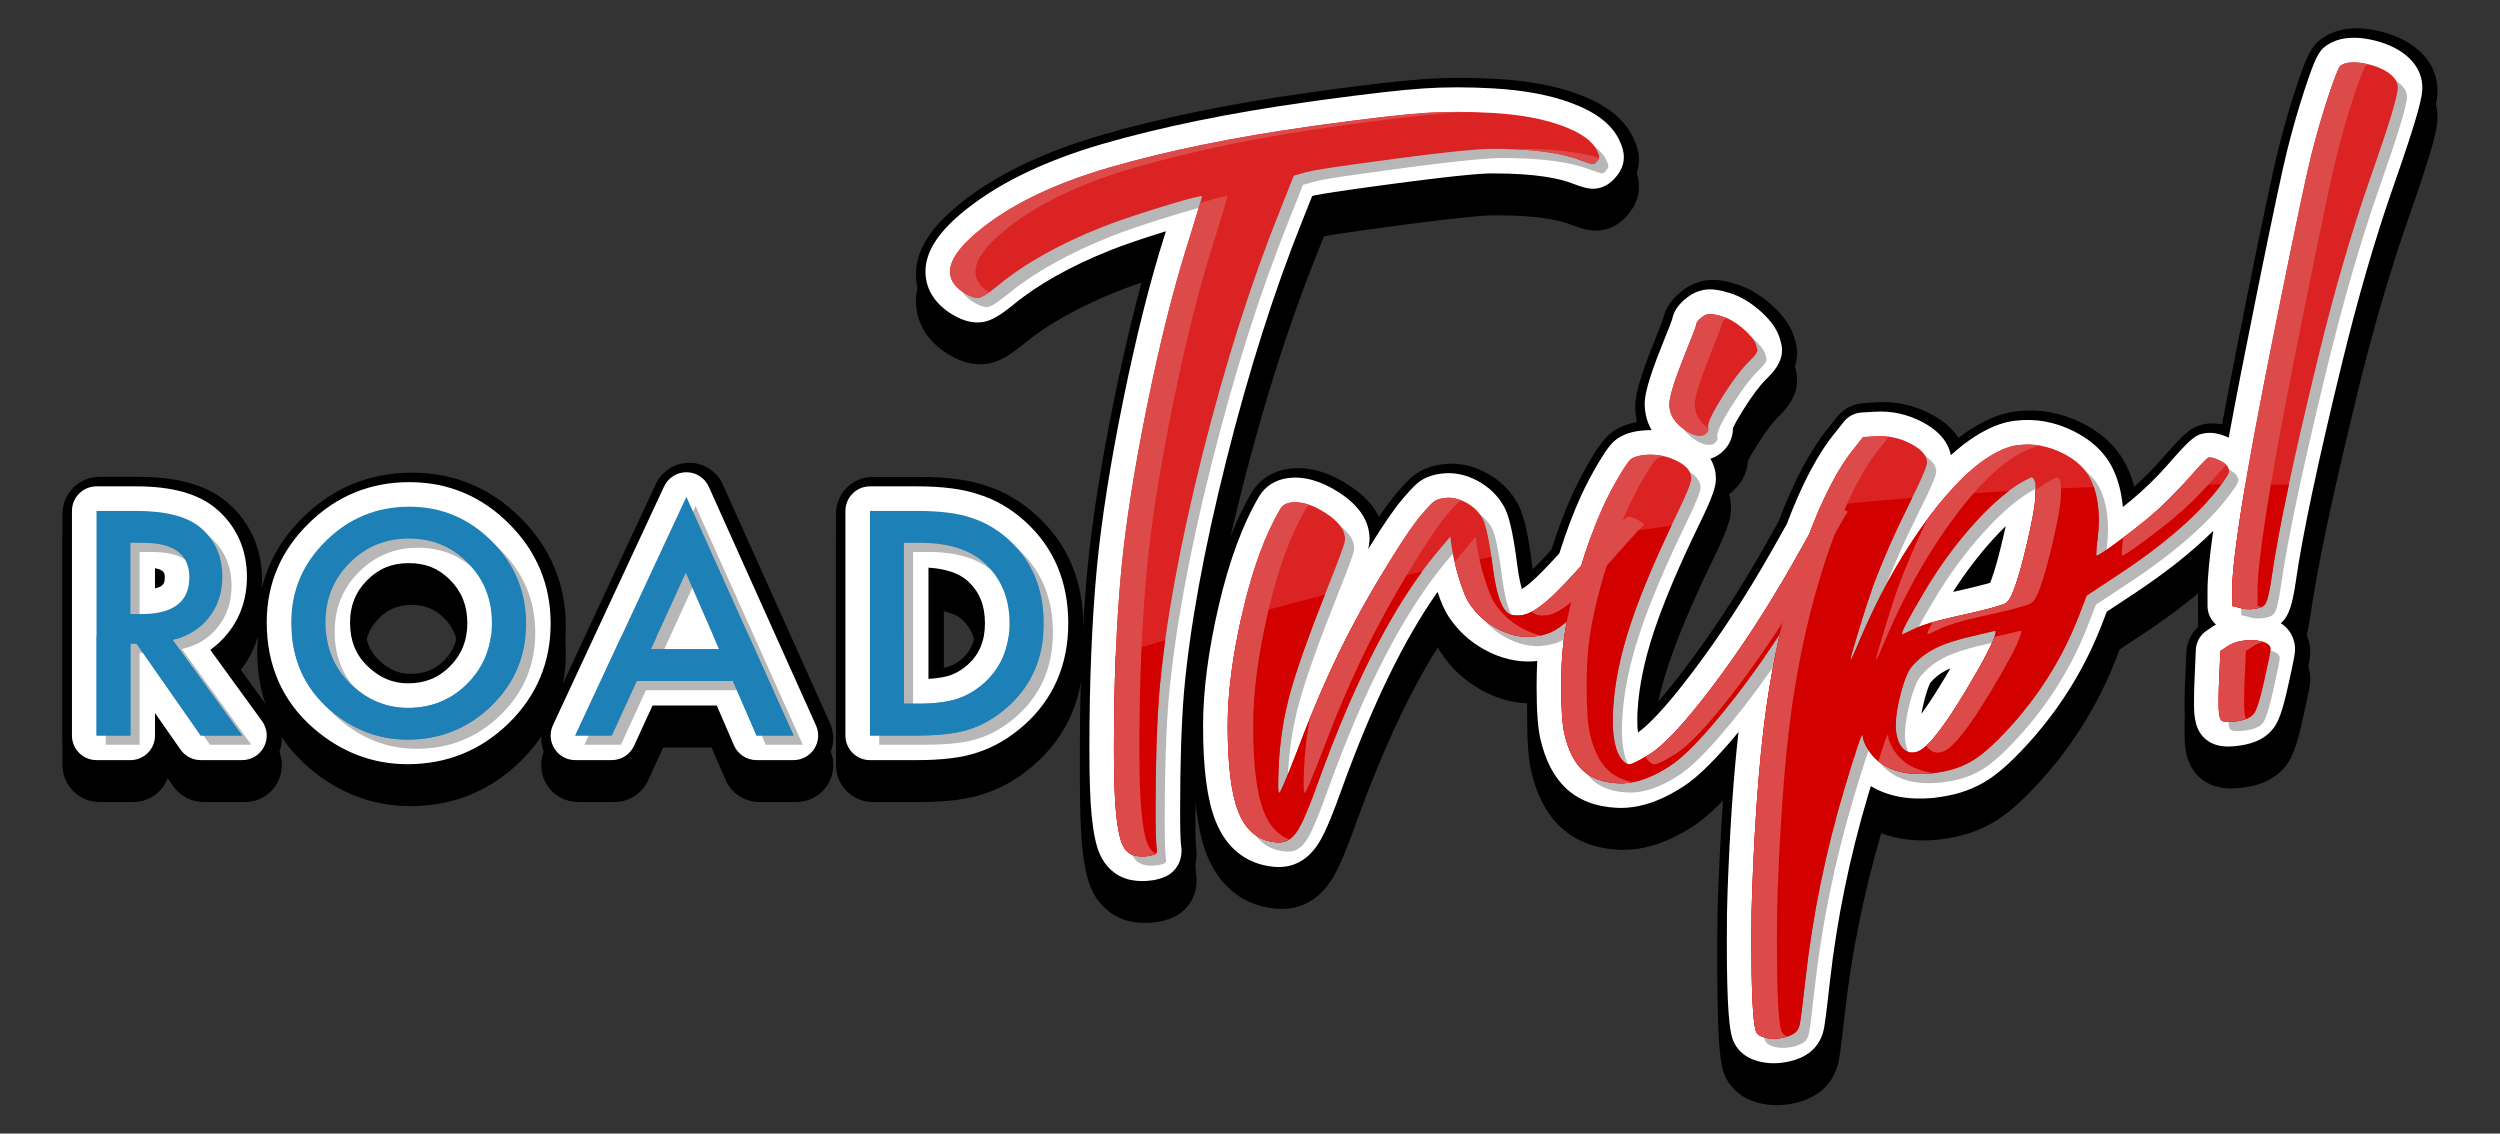 <?xml version="1.0" encoding="utf-8"?>
<!-- Generator: Adobe Illustrator 27.5.0, SVG Export Plug-In . SVG Version: 6.00 Build 0)  -->
<svg version="1.1" id="Layer_1" xmlns="http://www.w3.org/2000/svg" xmlns:xlink="http://www.w3.org/1999/xlink" x="0px" y="0px"
	 viewBox="0 0 228.689 103.688" style="enable-background:new 0 0 228.689 103.688;" xml:space="preserve">
<rect x="0" y="0" width="228.689" height="103.688" fill="#333333" stroke="none"/>
<g>
	<g>
		<path d="M221.181,6.998c-0.833-0.716-1.895-1.256-3.157-1.605c-1.223-0.337-2.371-0.432-3.414-0.288
			c-0.741,0.104-1.435,0.36-2.062,0.761c-0.079,0.051-0.156,0.105-0.231,0.162c-0.894,0.683-1.299,1.47-2.277,4.43
			c-0.597,1.807-1.151,3.729-1.646,5.711c-0.427,1.697-1.305,5.831-2.686,12.64c-1.001,4.942-1.823,9.123-2.447,12.458
			c-0.494-0.101-0.965-0.117-1.433-0.05c-1.375,0.193-2.029,0.877-4.083,3.22c-0.801,0.914-1.647,1.767-2.519,2.542
			c-0.153-0.596-0.349-1.157-0.588-1.681c-0.807-1.793-2.247-3.205-4.281-4.198c-1.904-0.928-3.894-1.271-5.932-1.016l-0.194,0.027
			c-1.226,0.172-2.506,0.686-3.919,1.576c-0.384,0.246-0.77,0.519-1.156,0.819c-0.486-0.75-1.276-1.532-2.554-2.199
			c-1.552-0.81-3.206-1.164-4.917-1.057l-1.203,0.072c-0.958,0.057-1.85,0.522-2.445,1.275l-0.733,0.93
			c-1.665,2.014-3.176,4.84-4.616,8.641c-0.519,0.923-0.993,1.763-1.407,2.495c-2.238,3.933-4.609,7.564-7.046,10.791
			c-1.273,1.685-2.256,2.858-3.005,3.674c0.166-1.875,0.62-3.951,1.353-6.181c0.859-2.617,2.224-5.858,4.054-9.63
			c1.453-2.972,1.709-3.925,1.709-4.828c0-0.437-0.062-0.87-0.182-1.288c0.172-0.121,0.332-0.255,0.478-0.401
			c0.756-0.708,1.187-1.623,1.256-2.66c0.119-0.237,0.353-0.666,0.793-1.367c0.932-1.483,1.553-2.215,1.903-2.562
			c0.891-0.866,1.801-1.956,1.801-3.47c0-0.515-0.107-0.914-0.27-1.463c-0.025-0.084-0.053-0.167-0.083-0.245
			c-0.38-0.991-1.079-1.915-2.137-2.826c-0.958-0.824-1.978-1.414-3.044-1.758c-1.159-0.357-1.982-0.466-2.749-0.358
			c-0.005,0-0.01,0.001-0.015,0.002c-0.879,0.124-1.716,0.513-2.401,1.109c-0.848,0.706-1.373,1.521-1.561,2.425
			c-0.083,0.23-0.311,0.832-0.907,2.307c-1.443,3.592-1.641,4.901-1.641,5.78c0,0.356,0.043,0.751,0.12,1.118
			c0.014,0.075,0.029,0.15,0.046,0.225c-0.851,0.151-1.572,0.435-2.201,0.867c-0.657,0.458-1.193,1.128-2.046,2.562
			c-0.575,0.968-1.11,1.98-1.594,3.015c-0.691,1.497-1.365,3.262-2.003,5.249c-0.658,0.725-1.226,1.321-1.7,1.782
			c-0.001-0.011-0.003-0.022-0.004-0.033c-0.47-3.725-0.886-5.083-1.374-5.991c-0.665-1.195-1.634-2.14-2.881-2.809
			c-1.315-0.705-2.675-0.966-4.047-0.773c-0.97,0.136-1.764,0.434-2.428,0.911c-0.386,0.278-0.824,0.676-1.688,1.696
			c-0.456,0.52-0.999,1.246-1.643,2.196c-0.534-1.095-1.475-2.078-2.817-2.939c-1.886-1.209-3.717-1.697-5.444-1.455
			c-1.478,0.208-2.688,0.994-3.408,2.212c-1.316,2.221-2.438,5.059-3.349,8.442c0.631-3.391,1.428-7.024,2.398-10.891
			c2.035-8.107,4.363-15.442,6.921-21.806l0.669-1.683c0.462-0.085,1.367-0.234,3.107-0.479c8.457-1.188,11.467-1.437,12.493-1.437
			h0.102c3.878,0,5.846,0.449,6.827,0.831c1.09,0.409,1.873,0.666,2.835,0.537c0.895-0.129,1.718-0.597,2.378-1.352
			c0.708-0.806,1.068-1.686,1.068-2.617c0-0.663-0.169-1.326-0.504-1.999c-0.81-1.762-2.486-3.088-5.125-4.054
			c-2.037-0.745-4.506-1.206-7.34-1.369c-2.316-0.134-4.52-0.133-6.547,0.002c-1.996,0.132-5.08,0.483-9.435,1.072l-1.3,0.183
			c-7.104,0.998-13.433,2.292-18.812,3.849c-5.685,1.644-10.231,3.894-13.513,6.689c-2.394,2.042-3.558,4.033-3.558,6.087
			c0,1.066,0.319,2.095,0.926,2.98c0.548,0.79,1.296,1.46,2.224,1.989c1.167,0.665,2.255,0.912,3.327,0.763
			c1.011-0.143,1.939-0.646,3.426-1.859c2.168-1.782,5.063-3.4,8.608-4.809c0.735-0.294,1.705-0.639,2.897-1.032
			c-1.156,3.878-2.26,8.396-3.29,13.46c-1.189,5.844-2.005,11.021-2.427,15.39c-0.463,4.914-0.698,10.546-0.698,16.74
			c0,2.761,0.069,4.796,0.211,6.221c0.168,1.706,0.423,2.92,0.804,3.82c0.632,1.491,1.789,2.551,3.262,2.984l0.138,0.037
			c0.498,0.123,1.02,0.186,1.552,0.186c0.33,0,0.666-0.024,1.001-0.071l0.161-0.023c0.082-0.012,0.164-0.026,0.245-0.044
			c0.542-0.118,1.177-0.296,1.782-0.726c0.967-0.693,1.522-1.793,1.522-3.018c0-0.105-0.004-0.294-0.044-0.565
			c-0.004-0.049-0.009-0.099-0.016-0.15c-0.012-0.091-0.071-0.664-0.071-2.941c0-1.268,0.011-2.468,0.032-3.613
			c0.189,2.023,0.533,3.655,1.039,4.932c1.088,2.748,3.16,4.473,5.797,4.852c0.592,0.105,1.212,0.116,1.841,0.029
			c1.127-0.159,2.73-0.794,3.959-2.918c0.562-0.969,1.237-2.586,2.123-5.08c2.351-6.488,4.839-11.811,7.408-15.862
			c0.094,0.173,0.188,0.329,0.283,0.467c0.935,1.45,2.2,2.614,3.76,3.462c1.344,0.729,2.731,1.126,4.137,1.182
			c-0.009,0.378-0.014,0.765-0.014,1.158c0,2.351,0.12,3.964,0.378,5.071c0.497,2.166,1.387,3.867,2.648,5.058
			c1.37,1.292,3.175,2,5.348,2.101c0.546,0.034,1.125,0.008,1.713-0.076c1.67-0.234,3.42-0.954,5.201-2.138
			c0.825-0.548,1.763-1.37,2.843-2.493c-0.29,3.321-0.512,7.076-0.661,11.208c-0.046,1.021-0.068,2.553-0.068,4.682
			c0,6.263,0.252,8.036,0.531,9.043c0.42,1.402,1.546,2.458,3.09,2.899c0.571,0.162,1.173,0.244,1.791,0.244
			c0.336,0,0.682-0.024,1.03-0.073c0.94-0.132,1.792-0.418,2.436-0.811c1.144-0.652,1.932-1.759,2.217-3.117
			c0.081-0.385,0.212-1.214,0.571-4.441c0.61-5.466,1.728-10.996,3.326-16.442c1.456,0.574,3.155,0.78,5.074,0.613
			c0.056-0.006,0.113-0.012,0.17-0.02l0.617-0.087c1.812-0.254,3.443-0.85,4.845-1.771c1.252-0.822,2.652-2.124,4.279-3.979
			c2.785-3.177,4.971-6.782,6.498-10.717l0.327-0.849l1.584-1.045c2.199-1.429,4.098-2.819,5.743-4.206
			c-0.104,1.032-0.155,1.869-0.155,2.529v1.463c0,0.489,0.106,0.965,0.304,1.4c-0.82,0.602-1.331,1.553-1.375,2.574l-0.13,3.043
			c-0.023,0.541-0.036,1.198-0.036,1.971c0,1.429,0.183,3.035,1.54,4.12c0.734,0.588,1.624,0.874,2.721,0.874
			c0.36,0,0.743-0.03,1.207-0.095c1.803-0.253,3.132-0.992,3.949-2.196c0.453-0.669,0.866-1.624,1.408-4.105
			c0.669-2.955,0.669-3.264,0.669-3.656c0-0.383-0.078-1.49-0.894-2.478c0.481-0.849,0.725-1.973,0.957-3.567
			c0.589-4.143,2.002-10.813,4.199-19.824c1.441-5.926,3.007-11.318,4.653-16.024c2.52-7.168,2.728-8.557,2.728-9.443
			C222.972,9.733,222.661,8.271,221.181,6.998z"/>
		<path d="M47.613,49.815c-2.739-2.739-6.075-4.128-9.916-4.128c-3.865,0-7.22,1.372-9.97,4.077
			c-1.936,1.895-3.192,4.083-3.786,6.522c0.02-0.267,0.031-0.538,0.031-0.813c0-2.846-1.102-5.29-3.191-7.072
			c-1.852-1.566-4.488-2.328-8.059-2.328H9.089c-1.859,0-3.372,1.512-3.372,3.372v20.547c0,1.859,1.512,3.372,3.372,3.372h3.1
			c1.437,0,2.668-0.904,3.152-2.174l0.511,0.732c0.63,0.903,1.664,1.442,2.765,1.442h3.793c1.274,0,2.425-0.705,3.004-1.841
			c0.579-1.136,0.473-2.481-0.276-3.512l-4.107-5.654c0.341-0.315,0.661-0.659,0.956-1.029c0.762-0.957,1.3-2.022,1.624-3.18
			c-0.049,0.484-0.076,0.976-0.076,1.478c0,4.292,1.562,7.834,4.646,10.529c2.733,2.377,5.882,3.582,9.359,3.582
			c3.895,0,7.27-1.365,10.032-4.058c2.777-2.708,4.185-6.049,4.185-9.933C51.755,55.892,50.36,52.55,47.613,49.815z M41.884,59.718
			c0,1.273-0.395,2.269-1.244,3.134c-0.853,0.857-1.797,1.24-3.063,1.24c-1.105,0-2.033-0.399-2.923-1.258
			c-0.854-0.818-1.251-1.825-1.251-3.169c0-1.263,0.391-2.242,1.237-3.087c0.843-0.853,1.773-1.234,3.017-1.234
			c1.245,0,2.17,0.379,3.005,1.234C41.496,57.422,41.884,58.42,41.884,59.718z"/>
		<path d="M66.121,46.772c-0.539-1.2-1.737-1.981-3.076-1.99c-1.306,0-2.505,0.765-3.057,1.949L49.822,68.568
			c-0.489,1.05-0.409,2.259,0.213,3.235c0.622,0.976,1.685,1.559,2.843,1.559h3.34c1.313,0,2.517-0.772,3.065-1.966l1.387-3.024
			h4.417l1.277,2.956c0.534,1.236,1.749,2.035,3.095,2.035h3.393c1.149,0,2.207-0.576,2.83-1.54
			c0.624-0.964,0.716-2.165,0.245-3.213L66.121,46.772z"/>
		<path d="M90.124,46.86c-1.563-0.529-3.516-0.787-5.969-0.787h-4.312c-1.859,0-3.372,1.512-3.372,3.372v20.547
			c0,1.859,1.512,3.372,3.372,3.372h4.258c2.477,0,4.394-0.24,5.84-0.727c1.66-0.521,3.245-1.437,4.711-2.727
			c2.955-2.611,4.452-6.04,4.452-10.192c0-4.121-1.439-7.524-4.276-10.113C93.419,48.317,91.837,47.393,90.124,46.86z
			 M86.315,63.545v-7.63c0.753,0.162,1.341,0.43,1.732,0.79c0.821,0.763,1.186,1.692,1.186,3.013c0,1.291-0.365,2.199-1.179,2.943
			c-0.396,0.359-0.826,0.618-1.259,0.764C86.65,63.47,86.49,63.51,86.315,63.545z"/>
	</g>
	<g>
		<path d="M221.181,4.55c-0.833-0.716-1.895-1.256-3.157-1.605c-1.223-0.337-2.371-0.432-3.414-0.288
			c-0.741,0.104-1.435,0.36-2.062,0.761c-0.079,0.051-0.156,0.105-0.231,0.162c-0.894,0.683-1.299,1.469-2.277,4.43
			c-0.597,1.807-1.151,3.729-1.646,5.711c-0.427,1.697-1.305,5.832-2.686,12.64c-1.001,4.941-1.823,9.123-2.447,12.458
			c-0.494-0.101-0.965-0.117-1.433-0.051c-1.375,0.193-2.029,0.877-4.083,3.22c-0.801,0.914-1.647,1.767-2.519,2.542
			c-0.153-0.596-0.349-1.158-0.588-1.681c-0.807-1.793-2.247-3.206-4.281-4.198c-1.904-0.928-3.894-1.271-5.932-1.016l-0.194,0.027
			c-1.226,0.172-2.506,0.686-3.919,1.576c-0.384,0.246-0.77,0.52-1.156,0.819c-0.486-0.75-1.276-1.532-2.554-2.199
			c-1.552-0.81-3.206-1.164-4.917-1.057l-1.203,0.072c-0.958,0.057-1.85,0.522-2.445,1.275l-0.733,0.93
			c-1.665,2.014-3.176,4.84-4.616,8.641c-0.519,0.923-0.993,1.763-1.407,2.495c-2.238,3.933-4.609,7.564-7.046,10.791
			c-1.273,1.686-2.256,2.858-3.005,3.674c0.166-1.875,0.62-3.951,1.353-6.181c0.859-2.617,2.224-5.858,4.054-9.63
			c1.453-2.972,1.709-3.925,1.709-4.828c0-0.437-0.062-0.87-0.182-1.288c0.172-0.121,0.332-0.255,0.478-0.401
			c0.756-0.708,1.187-1.623,1.256-2.66c0.119-0.237,0.353-0.666,0.793-1.367c0.932-1.483,1.553-2.215,1.903-2.562
			c0.891-0.866,1.801-1.956,1.801-3.47c0-0.516-0.107-0.914-0.27-1.463c-0.025-0.084-0.053-0.167-0.083-0.245
			c-0.38-0.991-1.079-1.916-2.137-2.826c-0.958-0.824-1.978-1.414-3.044-1.758c-1.159-0.357-1.982-0.466-2.749-0.358
			c-0.005,0-0.01,0.001-0.015,0.002c-0.879,0.124-1.716,0.513-2.401,1.108c-0.848,0.706-1.373,1.521-1.561,2.425
			c-0.083,0.23-0.311,0.832-0.907,2.307c-1.443,3.592-1.641,4.9-1.641,5.779c0,0.356,0.043,0.751,0.12,1.118
			c0.014,0.075,0.029,0.15,0.046,0.225c-0.851,0.151-1.572,0.435-2.201,0.867c-0.657,0.458-1.193,1.128-2.046,2.562
			c-0.575,0.968-1.11,1.98-1.594,3.015c-0.691,1.497-1.365,3.262-2.003,5.249c-0.658,0.725-1.226,1.321-1.7,1.782
			c-0.001-0.011-0.003-0.022-0.004-0.033c-0.47-3.725-0.886-5.083-1.374-5.991c-0.665-1.195-1.634-2.14-2.881-2.809
			c-1.315-0.705-2.675-0.967-4.047-0.773c-0.97,0.136-1.764,0.434-2.428,0.911c-0.386,0.278-0.824,0.676-1.688,1.696
			c-0.456,0.52-0.999,1.246-1.643,2.196c-0.534-1.095-1.475-2.078-2.817-2.939c-1.886-1.209-3.717-1.697-5.444-1.455
			c-1.478,0.208-2.688,0.994-3.408,2.212c-1.316,2.22-2.438,5.058-3.349,8.442c0.631-3.391,1.428-7.024,2.398-10.891
			c2.035-8.107,4.363-15.443,6.921-21.806l0.669-1.683c0.462-0.085,1.367-0.234,3.107-0.479c8.457-1.188,11.467-1.437,12.493-1.437
			h0.102c3.878,0,5.846,0.449,6.827,0.831c1.09,0.409,1.873,0.666,2.835,0.537c0.895-0.129,1.718-0.597,2.378-1.352
			c0.708-0.806,1.068-1.686,1.068-2.616c0-0.663-0.169-1.326-0.504-1.999c-0.81-1.762-2.486-3.088-5.125-4.054
			c-2.037-0.745-4.506-1.205-7.34-1.369c-2.316-0.134-4.52-0.133-6.547,0.002c-1.996,0.132-5.08,0.483-9.435,1.072l-1.3,0.183
			c-7.104,0.998-13.433,2.292-18.812,3.849c-5.685,1.644-10.231,3.894-13.513,6.689c-2.394,2.042-3.558,4.033-3.558,6.087
			c0,1.066,0.319,2.095,0.926,2.981c0.548,0.79,1.296,1.46,2.224,1.99c1.167,0.665,2.255,0.912,3.327,0.763
			c1.011-0.143,1.939-0.646,3.426-1.859c2.168-1.782,5.063-3.4,8.608-4.809c0.735-0.294,1.705-0.639,2.897-1.032
			c-1.156,3.878-2.26,8.396-3.29,13.46c-1.189,5.844-2.005,11.021-2.427,15.39c-0.463,4.914-0.698,10.547-0.698,16.74
			c0,2.761,0.069,4.796,0.211,6.221c0.168,1.706,0.423,2.92,0.804,3.82c0.632,1.491,1.789,2.551,3.262,2.984l0.138,0.037
			c0.498,0.123,1.02,0.186,1.552,0.186c0.33,0,0.666-0.024,1.001-0.071l0.161-0.023c0.082-0.012,0.164-0.026,0.245-0.044
			c0.542-0.118,1.177-0.296,1.782-0.726c0.967-0.693,1.522-1.793,1.522-3.017c0-0.105-0.004-0.294-0.044-0.566
			c-0.004-0.049-0.009-0.098-0.016-0.15c-0.012-0.091-0.071-0.664-0.071-2.941c0-1.268,0.011-2.468,0.032-3.613
			c0.189,2.023,0.533,3.655,1.039,4.932c1.088,2.748,3.16,4.473,5.797,4.852c0.592,0.105,1.212,0.116,1.841,0.029
			c1.127-0.159,2.73-0.794,3.959-2.918c0.562-0.969,1.237-2.586,2.123-5.08c2.351-6.488,4.839-11.811,7.408-15.862
			c0.094,0.173,0.188,0.329,0.283,0.468c0.935,1.449,2.2,2.614,3.76,3.462c1.344,0.729,2.731,1.126,4.137,1.182
			c-0.009,0.378-0.014,0.765-0.014,1.158c0,2.351,0.12,3.964,0.378,5.071c0.497,2.166,1.387,3.867,2.648,5.058
			c1.37,1.293,3.175,2,5.348,2.101c0.546,0.034,1.125,0.008,1.713-0.076c1.67-0.235,3.42-0.954,5.201-2.138
			c0.825-0.548,1.763-1.37,2.843-2.492c-0.29,3.321-0.512,7.076-0.661,11.208c-0.046,1.021-0.068,2.552-0.068,4.682
			c0,6.263,0.252,8.036,0.531,9.042c0.42,1.402,1.546,2.459,3.09,2.899c0.571,0.162,1.173,0.244,1.791,0.244
			c0.336,0,0.682-0.024,1.03-0.073c0.94-0.132,1.792-0.418,2.436-0.811c1.144-0.651,1.932-1.759,2.217-3.117
			c0.081-0.385,0.212-1.214,0.571-4.441c0.61-5.466,1.728-10.996,3.326-16.442c1.456,0.574,3.155,0.78,5.074,0.613
			c0.056-0.006,0.113-0.012,0.17-0.02l0.617-0.087c1.812-0.254,3.443-0.85,4.845-1.771c1.252-0.822,2.652-2.124,4.279-3.979
			c2.785-3.177,4.971-6.782,6.498-10.717l0.327-0.849l1.584-1.045c2.199-1.429,4.098-2.819,5.743-4.206
			c-0.104,1.032-0.155,1.869-0.155,2.529v1.463c0,0.489,0.106,0.965,0.304,1.4c-0.82,0.602-1.331,1.553-1.375,2.574l-0.13,3.043
			c-0.023,0.541-0.036,1.198-0.036,1.971c0,1.429,0.183,3.035,1.54,4.12c0.734,0.588,1.624,0.874,2.721,0.874
			c0.36,0,0.743-0.03,1.207-0.096c1.803-0.253,3.132-0.992,3.949-2.196c0.453-0.669,0.866-1.624,1.408-4.105
			c0.669-2.955,0.669-3.264,0.669-3.656c0-0.383-0.078-1.49-0.894-2.478c0.481-0.849,0.725-1.973,0.957-3.567
			c0.589-4.144,2.002-10.813,4.199-19.824c1.441-5.926,3.007-11.318,4.653-16.024c2.52-7.168,2.728-8.557,2.728-9.443
			C222.972,7.286,222.661,5.823,221.181,4.55z"/>
		<path d="M47.613,47.367c-2.739-2.74-6.075-4.129-9.916-4.129c-3.865,0-7.22,1.372-9.97,4.076
			c-1.936,1.895-3.192,4.083-3.786,6.522c0.02-0.267,0.031-0.538,0.031-0.813c0-2.846-1.102-5.29-3.191-7.072
			c-1.852-1.567-4.488-2.328-8.059-2.328H9.089c-1.859,0-3.372,1.512-3.372,3.372v20.547c0,1.859,1.512,3.372,3.372,3.372h3.1
			c1.437,0,2.668-0.904,3.152-2.174l0.511,0.732c0.63,0.903,1.664,1.442,2.765,1.442h3.793c1.274,0,2.425-0.705,3.004-1.841
			c0.579-1.136,0.473-2.481-0.276-3.512l-4.107-5.654c0.341-0.315,0.661-0.659,0.956-1.029c0.762-0.957,1.3-2.022,1.624-3.18
			c-0.049,0.484-0.076,0.976-0.076,1.478c0,4.292,1.562,7.834,4.646,10.529c2.733,2.377,5.882,3.582,9.359,3.582
			c3.895,0,7.27-1.365,10.032-4.058c2.777-2.708,4.185-6.049,4.185-9.933C51.755,53.444,50.36,50.102,47.613,47.367z M41.884,57.27
			c0,1.273-0.395,2.269-1.244,3.134c-0.853,0.857-1.797,1.239-3.063,1.239c-1.105,0-2.033-0.399-2.923-1.258
			c-0.854-0.818-1.251-1.825-1.251-3.169c0-1.263,0.391-2.242,1.237-3.087c0.843-0.853,1.773-1.234,3.017-1.234
			c1.245,0,2.17,0.379,3.005,1.234C41.496,54.974,41.884,55.972,41.884,57.27z"/>
		<path d="M66.121,44.324c-0.539-1.2-1.737-1.981-3.076-1.99c-1.306,0-2.505,0.765-3.057,1.948L49.822,66.12
			c-0.489,1.05-0.409,2.259,0.213,3.235c0.622,0.976,1.685,1.559,2.843,1.559h3.34c1.313,0,2.517-0.771,3.065-1.966l1.387-3.024
			h4.417l1.277,2.956c0.534,1.236,1.749,2.035,3.095,2.035h3.393c1.149,0,2.207-0.576,2.83-1.54
			c0.624-0.964,0.716-2.165,0.245-3.213L66.121,44.324z"/>
		<path d="M90.124,44.412c-1.563-0.529-3.516-0.787-5.969-0.787h-4.312c-1.859,0-3.372,1.512-3.372,3.372v20.547
			c0,1.859,1.512,3.372,3.372,3.372h4.258c2.477,0,4.394-0.24,5.84-0.727c1.66-0.521,3.245-1.437,4.711-2.727
			c2.955-2.611,4.452-6.04,4.452-10.192c0-4.121-1.439-7.524-4.276-10.113C93.419,45.868,91.837,44.945,90.124,44.412z
			 M86.315,61.097v-7.63c0.753,0.163,1.341,0.43,1.732,0.79c0.821,0.763,1.186,1.692,1.186,3.013c0,1.291-0.365,2.199-1.179,2.943
			c-0.396,0.359-0.826,0.618-1.259,0.764C86.65,61.022,86.49,61.062,86.315,61.097z"/>
	</g>
	<g>
		<path style="fill:#FFFFFF;" d="M112.175,42.118c2.047-8.157,4.39-15.538,6.967-21.948l0.89-2.238l0.081-0.022
			c0.185-0.05,0.915-0.209,3.694-0.6c8.497-1.194,11.57-1.448,12.66-1.448c0.033,0,0.062,0.001,0.092,0
			c4.051,0,6.149,0.485,7.222,0.903c1.087,0.408,1.641,0.564,2.28,0.477c0.634-0.091,1.205-0.423,1.694-0.982
			c0.195-0.222,0.788-0.896,0.788-1.874c0-0.491-0.136-0.995-0.401-1.529c-0.679-1.476-2.147-2.61-4.49-3.468
			c-1.934-0.708-4.295-1.146-7.018-1.302c-2.273-0.131-4.43-0.13-6.408,0.001c-1.965,0.13-5.021,0.477-9.353,1.064l-1.301,0.183
			c-7.052,0.99-13.328,2.274-18.656,3.815c-5.53,1.599-9.936,3.774-13.096,6.465c-2.129,1.815-3.163,3.527-3.163,5.232
			c0,0.838,0.249,1.645,0.725,2.34c0.451,0.652,1.076,1.207,1.857,1.653c0.94,0.536,1.795,0.742,2.614,0.626
			c0.785-0.111,1.561-0.547,2.87-1.614c2.258-1.856,5.253-3.533,8.905-4.985c1.107-0.443,2.731-0.998,4.826-1.651
			c0.066-0.021,0.131-0.041,0.195-0.061c-0.03,0.099-0.062,0.2-0.094,0.304c-1.341,4.211-2.62,9.292-3.801,15.104
			c-1.181,5.807-1.991,10.943-2.409,15.272c-0.46,4.88-0.693,10.477-0.693,16.635c0,2.723,0.067,4.723,0.206,6.111
			c0.156,1.59,0.385,2.699,0.721,3.492c0.499,1.176,1.401,2.008,2.541,2.343c0.031,0.009,0.063,0.018,0.094,0.026
			c0.412,0.102,0.841,0.153,1.282,0.153c0.276,0,0.557-0.02,0.842-0.06l0.162-0.023c0.054-0.008,0.109-0.018,0.163-0.029
			c0.453-0.099,0.931-0.232,1.367-0.541c0.669-0.479,1.052-1.246,1.052-2.104c0-0.079-0.004-0.227-0.037-0.44
			c-0.003-0.044-0.007-0.088-0.013-0.132c-0.024-0.188-0.08-0.864-0.08-3.085c0-4.321,0.118-7.964,0.349-10.813
			C108.828,57.407,110.132,50.258,112.175,42.118z"/>
		<path style="fill:#FFFFFF;" d="M125.238,49.818c0.007-0.048,0.01-0.089,0.011-0.127c-0.006,0.041-0.004,0.081-0.011,0.122
			C125.238,49.815,125.238,49.817,125.238,49.818z"/>
		<path style="fill:#FFFFFF;" d="M220.189,5.143c-0.706-0.607-1.621-1.069-2.723-1.374c-1.075-0.296-2.071-0.383-2.959-0.258h0
			c-0.58,0.082-1.123,0.282-1.613,0.595c-0.053,0.034-0.104,0.069-0.154,0.108c-0.629,0.48-0.953,1.049-1.892,3.89
			c-0.589,1.784-1.136,3.68-1.623,5.632c-0.424,1.686-1.298,5.804-2.674,12.589c-1.139,5.621-2.035,10.209-2.679,13.709
			c-0.806-0.369-1.49-0.506-2.146-0.412c-0.941,0.132-1.411,0.587-3.394,2.848c-1.043,1.19-2.162,2.283-3.317,3.242
			c-0.268,0.221-0.544,0.444-0.83,0.669c-0.108-1.24-0.386-2.358-0.83-3.331c-0.696-1.547-1.956-2.774-3.748-3.649
			c-1.704-0.831-3.469-1.14-5.282-0.913l-0.195,0.027c-1.065,0.15-2.195,0.608-3.469,1.41c-0.729,0.467-1.461,1.036-2.201,1.71
			c-0.191-0.96-0.848-2.106-2.636-3.041c-1.361-0.711-2.821-1.028-4.33-0.931l-1.204,0.072c-0.64,0.038-1.232,0.347-1.63,0.85
			l-0.75,0.949c-1.598,1.933-3.062,4.695-4.461,8.402c-0.536,0.953-1.024,1.82-1.451,2.574c-2.262,3.974-4.659,7.646-7.126,10.913
			c-2.818,3.732-4.322,5.089-5.041,5.583c-0.034-0.298-0.058-0.672-0.058-1.139c0-0.348,0.006-0.619,0.024-0.813
			c0.002-0.025,0.004-0.05,0.006-0.075c0.118-2.133,0.607-4.519,1.452-7.092c0.876-2.667,2.26-5.957,4.112-9.773
			c1.348-2.757,1.595-3.622,1.595-4.334c0-0.478-0.096-1.138-0.504-1.82c0.526-0.161,0.901-0.435,1.156-0.69
			c0.583-0.545,0.904-1.271,0.91-2.113c0.105-0.236,0.359-0.741,0.956-1.691c0.794-1.263,1.495-2.199,2.071-2.769
			c0.759-0.738,1.461-1.572,1.461-2.664c0-0.353-0.072-0.632-0.224-1.142c-0.016-0.055-0.035-0.11-0.056-0.164
			c-0.311-0.813-0.907-1.59-1.82-2.376c-0.844-0.725-1.722-1.239-2.643-1.536c-0.996-0.307-1.676-0.402-2.273-0.318
			c-0.001,0-0.002,0-0.003,0c-0.673,0.095-1.303,0.394-1.84,0.86c-0.672,0.559-1.072,1.183-1.193,1.859
			c-0.074,0.213-0.296,0.807-0.951,2.428c-1.375,3.423-1.561,4.631-1.561,5.361c0,0.287,0.037,0.603,0.102,0.916
			c0.091,0.5,0.27,0.975,0.533,1.423c-0.391-0.006-0.78,0.02-1.171,0.075c-0.001,0-0.001,0-0.002,0
			c-0.79,0.112-1.434,0.344-1.979,0.718c-0.51,0.355-0.961,0.934-1.722,2.214c-0.556,0.935-1.072,1.912-1.54,2.912
			c-0.715,1.549-1.393,3.352-2.027,5.351c-1.063,1.18-1.918,2.054-2.548,2.604c-0.391,0.342-0.681,0.545-0.875,0.664
			c-0.117-0.379-0.263-0.992-0.393-1.951c-0.476-3.773-0.887-4.926-1.241-5.585c-0.558-1.004-1.376-1.799-2.43-2.365
			c-1.1-0.59-2.231-0.809-3.36-0.65c-0.785,0.11-1.415,0.342-1.927,0.71c-0.276,0.199-0.651,0.524-1.5,1.525
			c-0.738,0.841-1.736,2.282-3.05,4.404c-0.057,0.092-0.113,0.183-0.17,0.275c0.021-0.079,0.037-0.144,0.049-0.202
			c0.015-0.071,0.027-0.143,0.035-0.215c0.001-0.005,0.001-0.01,0.002-0.015c0.009-0.081,0.014-0.162,0.014-0.244
			c0,0.029,0,0.072-0.003,0.121c0.017-0.131,0.035-0.262,0.035-0.387c0-1.635-0.95-3.073-2.823-4.276
			c-1.652-1.059-3.228-1.493-4.681-1.288c-1.132,0.159-2.055,0.754-2.597,1.672c-1.498,2.529-2.745,5.905-3.703,10.034
			c-0.945,4.071-1.424,7.743-1.424,10.946c0,3.922,0.371,6.765,1.134,8.691c1.193,3.012,3.338,3.927,4.95,4.159
			c0.264,0.047,0.533,0.071,0.806,0.071c0.225,0,0.452-0.016,0.681-0.048c0.88-0.124,2.14-0.636,3.144-2.369
			c0.526-0.908,1.175-2.47,2.038-4.9c2.741-7.561,5.663-13.554,8.698-17.848c0.34,1.02,0.665,1.744,0.994,2.228
			c0.832,1.289,1.96,2.326,3.353,3.083c1.432,0.777,2.912,1.126,4.392,1.041c0.061-0.004,0.121-0.01,0.181-0.018l0.196-0.028
			c-0.038,0.724-0.058,1.502-0.058,2.333c0,2.264,0.112,3.797,0.349,4.82c0.446,1.946,1.228,3.456,2.323,4.491
			c1.169,1.103,2.742,1.708,4.645,1.797c0.131,0.008,0.265,0.012,0.4,0.012c0.352,0,0.716-0.026,1.088-0.079
			c1.502-0.211,3.096-0.871,4.736-1.961c1.089-0.723,2.417-1.992,4.062-3.879c0.286-0.328,0.576-0.678,0.867-1.027
			c-0.46,4.049-0.798,8.934-1.002,14.609c-0.045,1.003-0.067,2.518-0.067,4.631c0,6.18,0.252,7.883,0.484,8.72
			c0.181,0.604,0.722,1.684,2.32,2.14c0.473,0.134,0.969,0.202,1.484,0.202c0.286,0,0.578-0.021,0.874-0.062
			c0.799-0.112,1.503-0.349,2.036-0.674c0.861-0.49,1.455-1.332,1.673-2.371c0.071-0.339,0.198-1.138,0.554-4.334
			c0.633-5.68,1.81-11.428,3.496-17.081c0.089-0.297,0.173-0.575,0.252-0.834c1.498,0.923,3.397,1.289,5.662,1.091
			c0.039-0.004,0.078-0.008,0.118-0.014l0.617-0.087c1.647-0.231,3.122-0.769,4.385-1.598c1.167-0.766,2.492-2.003,4.051-3.78
			c2.698-3.078,4.816-6.569,6.294-10.381l0.457-1.185l1.891-1.248c3.213-2.088,5.805-4.117,7.844-6.142
			c-0.348,2.462-0.52,4.253-0.52,5.407v1.463c0,0.667,0.294,1.279,0.771,1.695c-0.053,0.032-0.106,0.064-0.158,0.097l-0.683,0.454
			c-0.599,0.398-0.971,1.058-1.002,1.776l-0.13,3.043c-0.023,0.528-0.035,1.169-0.035,1.922c0,1.22,0.136,2.457,1.118,3.243
			c0.605,0.485,1.315,0.627,2.018,0.627c0.357,0,0.712-0.037,1.05-0.085c1.475-0.207,2.543-0.783,3.174-1.714
			c0.329-0.485,0.708-1.274,1.242-3.723c0.641-2.833,0.641-3.112,0.641-3.408c0-0.404-0.111-1.573-1.298-2.348
			c0.008-0.008,0.017-0.016,0.025-0.023c0.694-0.63,1.016-1.557,1.348-3.831c0.594-4.179,2.014-10.884,4.22-19.931
			c1.451-5.963,3.027-11.392,4.685-16.131c2.458-6.995,2.664-8.349,2.664-9.07C221.589,7.261,221.346,6.138,220.189,5.143z
			 M177.785,62.202c-0.868,1.441-1.532,2.425-2.023,3.093c0.06-0.366,0.154-0.811,0.297-1.347c0.302-1.125,0.511-1.476,0.504-1.476
			c0,0-0.001,0.001-0.003,0.002c0.417-0.49,0.892-0.867,1.453-1.153c0.124-0.063,0.259-0.125,0.405-0.187
			C178.227,61.462,178.016,61.817,177.785,62.202L177.785,62.202z M178.651,54.146c1.095-1.716,2.299-3.304,3.59-4.735
			c0.425-0.472,0.837-0.902,1.234-1.291c-0.067,0.306-0.143,0.643-0.229,1.015c-0.4,1.716-0.761,3.015-1.085,3.892
			c-0.04,0.115-0.076,0.207-0.107,0.283C181.591,53.449,180.626,53.707,178.651,54.146z"/>
		<path style="fill:#FFFFFF;" d="M19.236,59.447c0.599-0.423,1.137-0.933,1.612-1.528c1.155-1.45,1.741-3.183,1.741-5.153
			c0-2.506-0.963-4.653-2.793-6.214c-1.64-1.388-4.039-2.062-7.333-2.062H8.83c-1.241,0-2.248,1.006-2.248,2.248v20.547
			c0,1.241,1.006,2.248,2.248,2.248h3.101c1.241,0,2.248-1.006,2.248-2.248v-2.062l2.336,3.348c0.421,0.603,1.109,0.961,1.844,0.961
			h3.793c0.845,0,1.619-0.474,2.003-1.227c0.384-0.753,0.313-1.658-0.184-2.341L19.236,59.447z M14.178,51.978
			c0.894,0.157,0.894,0.521,0.894,0.827c0,0.41,0,0.831-0.894,1.018V51.978z"/>
		<path style="fill:#FFFFFF;" d="M37.438,44.104c-3.56,0-6.651,1.265-9.184,3.756c-2.559,2.505-3.856,5.552-3.856,9.058
			c0,3.954,1.432,7.21,4.259,9.681c2.522,2.194,5.422,3.306,8.621,3.306c3.591,0,6.703-1.258,9.247-3.739
			c2.552-2.488,3.846-5.559,3.846-9.128c0-3.542-1.284-6.617-3.812-9.134C44.039,45.382,40.97,44.104,37.438,44.104z M41.181,60.935
			c-1.067,1.073-2.294,1.573-3.862,1.573c-1.395,0-2.604-0.512-3.701-1.571c-1.074-1.03-1.597-2.332-1.597-3.98
			c0-1.559,0.507-2.823,1.561-3.877c1.056-1.069,2.269-1.568,3.816-1.568c1.551,0,2.757,0.495,3.804,1.568
			c1.04,1.053,1.546,2.338,1.546,3.929C42.749,58.577,42.233,59.864,41.181,60.935z"/>
		<path style="fill:#FFFFFF;" d="M64.837,44.525c-0.36-0.802-1.156-1.321-2.035-1.327c-0.005,0-0.01,0-0.015,0
			c-0.874,0-1.669,0.506-2.038,1.299L50.582,66.335c-0.324,0.696-0.27,1.51,0.142,2.157c0.413,0.648,1.128,1.039,1.896,1.039h3.34
			c0.879,0,1.677-0.512,2.043-1.311l1.688-3.68h5.877l1.57,3.634c0.356,0.824,1.167,1.357,2.063,1.357h3.393
			c0.762,0,1.473-0.386,1.887-1.027c0.414-0.64,0.476-1.446,0.164-2.142L64.837,44.525z"/>
		<path style="fill:#FFFFFF;" d="M89.517,45.222c-1.446-0.492-3.285-0.732-5.622-0.732h-4.312c-1.241,0-2.248,1.006-2.248,2.248
			v20.547c0,1.241,1.006,2.248,2.248,2.248h4.258c2.352,0,4.166-0.225,5.503-0.675c1.51-0.473,2.956-1.312,4.303-2.496
			c2.702-2.388,4.073-5.534,4.073-9.349c0-3.792-1.317-6.916-3.911-9.283C92.521,46.548,91.057,45.699,89.517,45.222z M84.932,62.1
			V51.926c1.62,0.106,2.837,0.526,3.621,1.248c1.054,0.98,1.545,2.199,1.545,3.836c0,1.611-0.495,2.813-1.549,3.776
			c-0.518,0.469-1.078,0.801-1.674,1.002C86.357,61.953,85.706,62.057,84.932,62.1z"/>
	</g>
	<g>
		<g>
			<path style="fill:#B7B7B7;" d="M102.379,16.148c5.247-1.518,11.362-2.768,18.344-3.749l1.301-0.183
				c4.228-0.572,7.291-0.921,9.188-1.047c1.897-0.126,3.941-0.126,6.131,0.001c2.515,0.145,4.64,0.535,6.375,1.169
				c1.734,0.635,2.808,1.4,3.22,2.297c0.13,0.263,0.195,0.461,0.195,0.59c0,0.087-0.076,0.217-0.228,0.39
				c-0.13,0.149-0.238,0.229-0.325,0.241c-0.108,0.015-0.499-0.103-1.171-0.356c-1.8-0.701-4.488-1.05-8.066-1.046
				c-1.626-0.01-5.963,0.48-13.01,1.47c-2.147,0.302-3.47,0.52-3.968,0.656l-1.171,0.327l-1.301,3.273
				c-2.624,6.527-4.977,13.938-7.058,22.231c-2.082,8.294-3.393,15.493-3.935,21.597c-0.239,2.939-0.358,6.61-0.358,11.012
				c0,1.735,0.033,2.858,0.098,3.369c0,0.043,0.005,0.097,0.016,0.16c0.011,0.064,0.016,0.106,0.016,0.128
				c0,0.13-0.038,0.222-0.114,0.276c-0.076,0.054-0.255,0.111-0.537,0.173l-0.162,0.023c-0.455,0.064-0.878,0.047-1.269-0.049
				c-0.499-0.146-0.867-0.502-1.106-1.064c-0.239-0.563-0.423-1.507-0.553-2.834c-0.13-1.304-0.195-3.268-0.195-5.892
				c0-6.115,0.228-11.59,0.683-16.424c0.412-4.264,1.203-9.276,2.374-15.035c1.171-5.759,2.418-10.716,3.74-14.869
				c0.846-2.743,1.269-4.136,1.269-4.179c-0.043-0.016-0.098-0.018-0.163-0.009c-0.52,0.073-1.859,0.446-4.017,1.117
				c-2.157,0.672-3.822,1.242-4.993,1.71c-3.881,1.543-7.047,3.321-9.498,5.335c-0.867,0.707-1.453,1.082-1.756,1.125
				c-0.303,0.043-0.699-0.075-1.187-0.354c-0.488-0.278-0.862-0.605-1.122-0.981c-0.217-0.316-0.325-0.67-0.325-1.06
				c0-0.997,0.791-2.172,2.374-3.522C93.044,19.671,97.132,17.665,102.379,16.148z"/>
			<path style="fill:#B7B7B7;" d="M118.933,46.807c0.911-0.128,1.962,0.19,3.155,0.955c1.193,0.765,1.789,1.56,1.789,2.384
				c0,0.043-0.006,0.093-0.016,0.149c-0.011,0.056-0.016,0.095-0.016,0.116c-0.087,0.402-0.574,1.717-1.463,3.946
				c-1.692,4.228-2.857,7.486-3.497,9.777c-0.64,2.291-1.003,4.667-1.09,7.13c-0.022,0.415-0.033,0.916-0.033,1.501
				c0,0.412,0.033,0.614,0.098,0.605c0.108-0.015,0.65-1.284,1.626-3.807c1.67-4.441,3.415-8.362,5.237-11.762
				c0.997-1.875,2.114-3.81,3.35-5.805c1.236-1.995,2.179-3.364,2.83-4.106c0.542-0.64,0.916-1.034,1.122-1.182
				c0.206-0.148,0.515-0.252,0.927-0.31c0.65-0.091,1.312,0.044,1.984,0.405c0.672,0.361,1.182,0.853,1.529,1.477
				c0.325,0.605,0.651,2.196,0.976,4.774c0.304,2.234,0.781,3.544,1.431,3.93c0.282,0.155,0.683,0.197,1.204,0.124
				c0.628-0.088,1.409-0.54,2.342-1.354c0.933-0.814,2.244-2.197,3.936-4.147c1.995-2.275,3.122-3.431,3.383-3.467
				c0.282-0.04,0.645,0.077,1.089,0.351c0.445,0.273,0.667,0.519,0.667,0.735c0,0.217-0.851,1.339-2.553,3.367
				c-1.702,2.028-3.031,3.489-3.984,4.381c-0.738,0.711-1.35,1.209-1.838,1.495c-0.488,0.285-1.035,0.47-1.642,0.556l-0.521,0.073
				c-1.062,0.062-2.125-0.195-3.188-0.772c-1.062-0.577-1.908-1.353-2.537-2.327c-0.282-0.416-0.591-1.175-0.927-2.277
				c-0.336-1.102-0.558-2.046-0.667-2.834l-0.13-0.957l-1.366,1.623c-3.773,4.585-7.308,11.424-10.603,20.517
				c-0.802,2.259-1.426,3.772-1.87,4.539c-0.445,0.768-0.949,1.191-1.512,1.27c-0.282,0.04-0.553,0.035-0.813-0.016
				c-1.496-0.202-2.569-1.124-3.22-2.768c-0.651-1.643-0.976-4.265-0.976-7.864v-0.032c0-3.014,0.455-6.483,1.366-10.405
				c0.911-3.923,2.06-7.055,3.448-9.396C118.152,47.068,118.478,46.871,118.933,46.807z"/>
			<path style="fill:#B7B7B7;" d="M151.067,42.486c0.824-0.116,1.637-0.046,2.439,0.21c1.366,0.48,2.049,1.121,2.049,1.924
				c0,0.369-0.455,1.484-1.366,3.347c-1.908,3.932-3.317,7.285-4.228,10.059c-0.911,2.773-1.431,5.329-1.561,7.668
				c-0.022,0.242-0.033,0.579-0.033,1.013c0,1.713,0.271,2.911,0.813,3.593c0.26,0.332,0.51,0.482,0.748,0.448
				c0.26-0.036,0.835-0.324,1.724-0.861c1.366-0.82,3.317-2.911,5.854-6.271c2.537-3.359,4.966-7.078,7.286-11.155
				c0.694-1.225,1.528-2.708,2.504-4.45c0.217-0.42,0.542-0.661,0.976-0.722c0.368-0.052,0.78,0.01,1.236,0.184
				c0.456,0.174,0.683,0.37,0.683,0.587c0,0.217-1.046,2.017-3.138,5.401c-2.093,3.384-3.789,6.013-5.09,7.887
				c-1.605,2.285-3.155,4.286-4.651,6.004c-1.496,1.717-2.7,2.879-3.61,3.484c-1.366,0.908-2.635,1.443-3.805,1.607
				c-0.369,0.052-0.716,0.068-1.041,0.049c-1.388-0.065-2.466-0.461-3.237-1.188c-0.77-0.727-1.328-1.846-1.675-3.359
				c-0.195-0.84-0.293-2.279-0.293-4.318c0-1.518,0.065-2.828,0.195-3.93c0.217-1.787,0.683-3.896,1.399-6.327
				c0.716-2.432,1.485-4.54,2.309-6.326c0.434-0.928,0.911-1.83,1.431-2.706c0.521-0.875,0.878-1.381,1.073-1.517
				C150.297,42.66,150.633,42.547,151.067,42.486z M157.149,29.565c0.239-0.033,0.672,0.047,1.301,0.24
				c0.607,0.196,1.22,0.56,1.838,1.092c0.618,0.531,1.014,1.023,1.187,1.476c0.087,0.292,0.13,0.459,0.13,0.502
				c0,0.195-0.26,0.547-0.781,1.053c-0.716,0.708-1.518,1.77-2.407,3.184c-0.889,1.415-1.333,2.328-1.333,2.741v0.097l0.033,0.028
				v0.065c0,0.173-0.076,0.325-0.228,0.455c-0.087,0.099-0.217,0.161-0.39,0.185c-0.499,0.07-1.079-0.152-1.74-0.667
				c-0.661-0.514-1.046-1.067-1.155-1.659c-0.044-0.21-0.065-0.382-0.065-0.511c0-0.694,0.466-2.201,1.399-4.523
				c0.715-1.77,1.073-2.709,1.073-2.818c0-0.152,0.141-0.345,0.423-0.58C156.672,29.719,156.911,29.598,157.149,29.565z"/>
			<path style="fill:#B7B7B7;" d="M171.265,40.82l1.204-0.072c1.106-0.068,2.157,0.158,3.155,0.679
				c0.997,0.521,1.496,1.096,1.496,1.725c0,0.347-0.51,1.535-1.528,3.564c-1.431,2.869-2.58,5.48-3.448,7.836
				c-0.304,0.845-0.721,2.134-1.252,3.867c-0.531,1.733-0.797,2.676-0.797,2.828c0.065-0.009,0.358-0.636,0.878-1.879
				c1.605-3.803,3.486-7.234,5.643-10.291c2.158-3.056,4.19-5.196,6.099-6.418c0.976-0.614,1.833-0.973,2.57-1.077l0.195-0.027
				c1.344-0.168,2.673,0.069,3.984,0.708c1.312,0.64,2.206,1.49,2.684,2.55c0.455,0.998,0.683,2.203,0.683,3.612
				c0,0.52-0.033,1.045-0.098,1.575c-0.087,0.619-0.13,1.135-0.13,1.547v0.13l0.033-0.005c0.151-0.021,0.743-0.408,1.773-1.16
				c1.03-0.752,1.989-1.493,2.878-2.226c1.258-1.045,2.45-2.209,3.578-3.495c1.214-1.385,1.886-2.086,2.017-2.104
				c0.217-0.031,0.537,0.054,0.96,0.255c0.423,0.201,0.689,0.402,0.797,0.604c0.087,0.204,0.13,0.318,0.13,0.34
				c0,0.152-0.119,0.407-0.358,0.766c-2.017,2.907-5.41,5.91-10.181,9.009l-2.505,1.653l-0.715,1.857
				c-1.388,3.577-3.35,6.814-5.887,9.707c-1.409,1.607-2.607,2.735-3.594,3.383c-0.987,0.648-2.141,1.065-3.464,1.251l-0.618,0.087
				c-2.06,0.18-3.654-0.192-4.781-1.117c-0.368-0.295-0.694-0.672-0.976-1.132c-0.282-0.459-0.434-0.85-0.456-1.172
				c0-0.087-0.011-0.129-0.033-0.126c-0.108,0.015-0.65,1.642-1.626,4.88c-1.735,5.816-2.927,11.643-3.578,17.481
				c-0.26,2.336-0.434,3.709-0.52,4.123c-0.087,0.413-0.282,0.706-0.585,0.879c-0.325,0.197-0.738,0.331-1.236,0.401
				c-0.52,0.073-0.997,0.048-1.431-0.076c-0.434-0.123-0.694-0.331-0.781-0.622c-0.26-0.94-0.39-3.631-0.39-8.076
				c0-2.06,0.021-3.57,0.065-4.53c0.282-7.824,0.802-14.045,1.561-18.661c0.759-4.704,1.854-9.075,3.285-13.114
				c1.431-4.04,2.938-7.016,4.521-8.93L171.265,40.82z M180.551,64.202c1.897-3.151,2.846-5.019,2.846-5.604
				c0-0.043-0.022-0.062-0.065-0.056c-0.043,0.006-0.737,0.169-2.082,0.488c-1.453,0.334-2.591,0.711-3.415,1.13
				c-0.824,0.419-1.539,0.986-2.147,1.701c-0.325,0.393-0.645,1.174-0.959,2.346c-0.315,1.172-0.471,2.159-0.471,2.962v0.358
				c0.065,0.728,0.249,1.282,0.553,1.662c0.304,0.38,0.672,0.54,1.106,0.479c0.195-0.027,0.347-0.071,0.455-0.129
				C177.26,69.131,178.654,67.352,180.551,64.202z M187.04,45.726c0-0.499-0.033-0.808-0.098-0.929
				c-0.087-0.205-0.184-0.3-0.293-0.285c-0.022,0.003-0.239,0.11-0.651,0.319c-1.366,0.734-2.895,2.039-4.586,3.913
				c-1.691,1.875-3.22,3.97-4.586,6.288c-1.345,2.271-2.017,3.536-2.017,3.796v0.032l0.033-0.004
				c0.108-0.015,0.499-0.189,1.171-0.522c0.716-0.339,1.854-0.683,3.415-1.033c2.775-0.607,4.391-1.029,4.846-1.266
				c0.282-0.148,0.564-0.621,0.845-1.42c0.347-0.938,0.732-2.315,1.155-4.13c0.423-1.816,0.667-3.108,0.732-3.876
				C187.029,46.41,187.04,46.116,187.04,45.726z"/>
			<path style="fill:#B7B7B7;" d="M206.066,59.446c0.629-0.088,1.198-0.059,1.707,0.086c0.51,0.145,0.765,0.37,0.765,0.673
				c0,0.217-0.195,1.187-0.586,2.912c-0.347,1.588-0.65,2.574-0.911,2.958c-0.26,0.383-0.802,0.633-1.626,0.749
				c-0.716,0.101-1.166,0.077-1.35-0.071c-0.184-0.147-0.277-0.644-0.277-1.49c0-0.716,0.011-1.324,0.033-1.826l0.13-3.044
				l0.683-0.454C205.025,59.69,205.502,59.525,206.066,59.446z M215.661,6.578c0.586-0.082,1.269-0.016,2.049,0.199
				c0.781,0.216,1.399,0.519,1.854,0.911c0.412,0.354,0.618,0.748,0.618,1.181c0,0.738-0.845,3.512-2.537,8.325
				c-1.691,4.835-3.274,10.283-4.749,16.345c-2.233,9.161-3.654,15.876-4.261,20.146c-0.217,1.484-0.434,2.316-0.65,2.499
				c-0.173,0.176-0.488,0.296-0.943,0.36c-0.477,0.067-0.922,0.031-1.334-0.105l-0.683-0.165v-1.463
				c0-1.865,0.52-5.755,1.561-11.669c0.65-3.669,1.654-8.846,3.009-15.53c1.355-6.685,2.239-10.848,2.651-12.488
				c0.477-1.91,1.003-3.735,1.577-5.474c0.575-1.74,0.949-2.676,1.122-2.809C215.162,6.702,215.4,6.614,215.661,6.578z"/>
		</g>
		<g>
			<path style="fill:#B7B7B7;" d="M16.63,59.368l6.361,8.756h-3.792l-5.869-8.41h-0.559v8.41H9.67V47.578h3.633
				c2.715,0,4.675,0.51,5.882,1.53c1.331,1.136,1.996,2.635,1.996,4.498c0,1.455-0.417,2.706-1.251,3.753
				C19.096,58.406,17.996,59.075,16.63,59.368z M12.771,57.013h0.985c2.937,0,4.405-1.122,4.405-3.367
				c0-2.103-1.429-3.154-4.285-3.154h-1.105V57.013z"/>
			<path style="fill:#B7B7B7;" d="M27.486,57.758c0-2.892,1.06-5.376,3.181-7.452c2.111-2.076,4.649-3.114,7.611-3.114
				c2.928,0,5.438,1.047,7.532,3.141c2.103,2.094,3.154,4.609,3.154,7.545c0,2.954-1.056,5.46-3.167,7.519
				c-2.121,2.067-4.68,3.101-7.679,3.101c-2.653,0-5.035-0.918-7.146-2.754C28.649,63.711,27.486,61.049,27.486,57.758z
				 M30.614,57.798c0,2.271,0.763,4.139,2.289,5.602c1.517,1.464,3.269,2.196,5.256,2.196c2.156,0,3.974-0.745,5.456-2.236
				c1.481-1.508,2.222-3.344,2.222-5.509c0-2.191-0.732-4.028-2.196-5.509c-1.455-1.491-3.256-2.236-5.403-2.236
				c-2.138,0-3.944,0.745-5.416,2.236C31.35,53.815,30.614,55.633,30.614,57.798z"/>
			<path style="fill:#B7B7B7;" d="M67.885,63.134h-8.796l-2.289,4.99h-3.34l10.167-21.838l9.808,21.838h-3.393L67.885,63.134z
				 M66.621,60.22l-3.047-6.987L60.38,60.22H66.621z"/>
			<path style="fill:#B7B7B7;" d="M80.425,68.124V47.578h4.312c2.067,0,3.7,0.204,4.897,0.612c1.286,0.399,2.453,1.078,3.5,2.036
				c2.12,1.934,3.181,4.476,3.181,7.625c0,3.158-1.105,5.713-3.313,7.665c-1.109,0.976-2.271,1.655-3.486,2.036
				c-1.136,0.382-2.746,0.572-4.831,0.572H80.425z M83.525,65.21h1.397c1.393,0,2.55-0.146,3.473-0.439
				c0.923-0.311,1.757-0.803,2.502-1.477c1.526-1.393,2.289-3.207,2.289-5.443c0-2.254-0.754-4.081-2.262-5.483
				c-1.358-1.251-3.358-1.876-6.002-1.876h-1.397V65.21z"/>
		</g>
	</g>
	<g>
		<g>
			<path style="fill:#DB2323;" d="M101.539,15.308c5.247-1.518,11.362-2.768,18.344-3.749l1.301-0.183
				c4.228-0.572,7.291-0.921,9.189-1.047c1.897-0.126,3.941-0.126,6.131,0c2.515,0.145,4.64,0.535,6.375,1.169
				c1.734,0.635,2.808,1.4,3.22,2.297c0.13,0.263,0.195,0.461,0.195,0.59c0,0.087-0.076,0.217-0.228,0.39
				c-0.13,0.149-0.239,0.229-0.325,0.241c-0.108,0.015-0.499-0.103-1.171-0.356c-1.8-0.701-4.488-1.05-8.066-1.046
				c-1.626-0.01-5.963,0.48-13.01,1.47c-2.147,0.302-3.47,0.52-3.968,0.656l-1.171,0.327l-1.301,3.273
				c-2.624,6.527-4.977,13.938-7.058,22.231c-2.082,8.294-3.393,15.493-3.935,21.597c-0.239,2.939-0.358,6.61-0.358,11.012
				c0,1.735,0.033,2.858,0.098,3.369c0,0.043,0.005,0.097,0.016,0.16c0.011,0.064,0.016,0.106,0.016,0.128
				c0,0.13-0.038,0.222-0.114,0.276c-0.076,0.054-0.255,0.111-0.537,0.173l-0.162,0.023c-0.455,0.064-0.878,0.047-1.269-0.049
				c-0.499-0.146-0.867-0.502-1.106-1.064c-0.239-0.563-0.423-1.507-0.553-2.834c-0.13-1.304-0.195-3.268-0.195-5.892
				c0-6.115,0.228-11.59,0.683-16.424c0.412-4.264,1.203-9.276,2.374-15.035c1.171-5.759,2.418-10.716,3.74-14.869
				c0.846-2.743,1.269-4.136,1.269-4.179c-0.044-0.016-0.098-0.018-0.163-0.009c-0.52,0.073-1.859,0.446-4.017,1.117
				c-2.157,0.672-3.822,1.242-4.993,1.71c-3.881,1.543-7.047,3.321-9.498,5.335c-0.867,0.707-1.453,1.082-1.756,1.125
				c-0.303,0.043-0.699-0.075-1.187-0.353c-0.488-0.278-0.862-0.605-1.122-0.981c-0.217-0.316-0.325-0.67-0.325-1.06
				c0-0.997,0.791-2.172,2.374-3.522C92.204,18.83,96.291,16.825,101.539,15.308z"/>
			<path style="fill:#DB2323;" d="M118.093,45.966c0.911-0.128,1.962,0.19,3.155,0.955c1.193,0.765,1.789,1.56,1.789,2.383
				c0,0.043-0.005,0.093-0.016,0.149c-0.011,0.056-0.016,0.095-0.016,0.116c-0.087,0.402-0.574,1.717-1.463,3.946
				c-1.692,4.228-2.857,7.486-3.497,9.777c-0.64,2.291-1.003,4.667-1.09,7.13c-0.022,0.415-0.033,0.915-0.033,1.501
				c0,0.412,0.033,0.614,0.098,0.605c0.108-0.015,0.65-1.284,1.626-3.806c1.67-4.441,3.415-8.362,5.237-11.762
				c0.997-1.875,2.114-3.81,3.35-5.805c1.236-1.995,2.179-3.364,2.83-4.106c0.542-0.64,0.916-1.034,1.122-1.182
				c0.206-0.148,0.515-0.252,0.927-0.31c0.651-0.091,1.312,0.044,1.984,0.405c0.672,0.361,1.182,0.853,1.529,1.477
				c0.325,0.605,0.651,2.196,0.976,4.774c0.304,2.234,0.781,3.544,1.431,3.93c0.282,0.155,0.683,0.197,1.204,0.124
				c0.628-0.088,1.409-0.54,2.342-1.354c0.933-0.814,2.244-2.197,3.936-4.147c1.995-2.275,3.122-3.431,3.383-3.467
				c0.282-0.04,0.645,0.077,1.089,0.351c0.445,0.273,0.667,0.519,0.667,0.735c0,0.217-0.851,1.339-2.553,3.367
				c-1.702,2.028-3.031,3.489-3.984,4.381c-0.738,0.711-1.35,1.209-1.838,1.495c-0.488,0.285-1.035,0.47-1.642,0.556l-0.521,0.073
				c-1.062,0.062-2.125-0.195-3.188-0.772c-1.062-0.577-1.908-1.353-2.537-2.327c-0.282-0.416-0.591-1.175-0.927-2.277
				c-0.336-1.102-0.558-2.046-0.667-2.834l-0.13-0.957l-1.366,1.623c-3.773,4.585-7.308,11.424-10.603,20.517
				c-0.802,2.259-1.426,3.772-1.87,4.539c-0.445,0.768-0.949,1.191-1.512,1.27c-0.282,0.04-0.553,0.035-0.813-0.016
				c-1.496-0.202-2.569-1.124-3.22-2.768c-0.65-1.643-0.976-4.265-0.976-7.864V66.36c0-3.014,0.455-6.483,1.366-10.405
				c0.911-3.923,2.06-7.055,3.448-9.396C117.312,46.228,117.637,46.03,118.093,45.966z"/>
			<path style="fill:#DB2323;" d="M150.226,41.646c0.824-0.116,1.637-0.046,2.439,0.21c1.366,0.48,2.049,1.121,2.049,1.924
				c0,0.369-0.455,1.484-1.366,3.347c-1.908,3.932-3.317,7.285-4.228,10.059c-0.911,2.773-1.431,5.329-1.561,7.668
				c-0.022,0.242-0.033,0.579-0.033,1.013c0,1.713,0.271,2.911,0.813,3.593c0.26,0.332,0.51,0.482,0.748,0.448
				c0.26-0.036,0.835-0.324,1.724-0.861c1.366-0.82,3.317-2.911,5.854-6.271c2.537-3.359,4.966-7.078,7.286-11.155
				c0.694-1.225,1.529-2.708,2.504-4.45c0.217-0.42,0.542-0.661,0.976-0.722c0.368-0.052,0.78,0.01,1.236,0.184
				c0.456,0.174,0.683,0.37,0.683,0.587c0,0.217-1.046,2.017-3.139,5.401c-2.093,3.384-3.789,6.013-5.09,7.887
				c-1.605,2.285-3.155,4.286-4.651,6.004c-1.496,1.717-2.7,2.879-3.61,3.484c-1.366,0.908-2.635,1.443-3.806,1.607
				c-0.369,0.052-0.716,0.068-1.041,0.049c-1.388-0.065-2.466-0.461-3.237-1.188c-0.77-0.727-1.328-1.846-1.675-3.359
				c-0.195-0.84-0.293-2.279-0.293-4.318c0-1.518,0.065-2.828,0.195-3.93c0.217-1.787,0.683-3.896,1.399-6.327
				c0.716-2.432,1.485-4.54,2.309-6.326c0.434-0.928,0.911-1.83,1.431-2.706c0.521-0.875,0.878-1.381,1.073-1.517
				C149.457,41.819,149.793,41.707,150.226,41.646z M156.309,28.724c0.238-0.033,0.672,0.047,1.301,0.24
				c0.607,0.196,1.22,0.56,1.838,1.092s1.014,1.023,1.187,1.476c0.087,0.292,0.13,0.459,0.13,0.502c0,0.195-0.26,0.547-0.781,1.053
				c-0.716,0.708-1.518,1.77-2.407,3.184c-0.889,1.415-1.333,2.328-1.333,2.741v0.097l0.033,0.028v0.065
				c0,0.173-0.076,0.325-0.228,0.455c-0.087,0.099-0.217,0.161-0.39,0.185c-0.499,0.07-1.079-0.152-1.74-0.666
				c-0.661-0.514-1.046-1.067-1.155-1.659c-0.044-0.21-0.065-0.382-0.065-0.511c0-0.694,0.466-2.201,1.399-4.523
				c0.716-1.77,1.073-2.709,1.073-2.818c0-0.152,0.141-0.345,0.423-0.58C155.832,28.878,156.07,28.758,156.309,28.724z"/>
			<path style="fill:#DB2323;" d="M170.424,39.979l1.204-0.072c1.106-0.068,2.157,0.158,3.155,0.679
				c0.997,0.521,1.496,1.096,1.496,1.725c0,0.347-0.51,1.535-1.529,3.565c-1.431,2.869-2.58,5.48-3.448,7.836
				c-0.304,0.845-0.721,2.134-1.252,3.867c-0.531,1.733-0.797,2.676-0.797,2.828c0.065-0.009,0.358-0.636,0.878-1.879
				c1.605-3.803,3.486-7.234,5.643-10.291c2.158-3.056,4.19-5.196,6.099-6.418c0.976-0.614,1.833-0.973,2.57-1.077l0.195-0.027
				c1.344-0.168,2.672,0.069,3.984,0.708c1.312,0.64,2.206,1.49,2.684,2.55c0.455,0.998,0.683,2.203,0.683,3.612
				c0,0.52-0.033,1.045-0.098,1.575c-0.087,0.619-0.13,1.135-0.13,1.547v0.13l0.033-0.005c0.152-0.021,0.743-0.408,1.773-1.16
				c1.03-0.752,1.989-1.493,2.878-2.226c1.258-1.045,2.45-2.209,3.578-3.495c1.214-1.385,1.886-2.086,2.016-2.104
				c0.217-0.03,0.537,0.054,0.96,0.255c0.423,0.201,0.689,0.402,0.797,0.604c0.087,0.204,0.13,0.318,0.13,0.34
				c0,0.152-0.119,0.407-0.358,0.766c-2.017,2.907-5.41,5.91-10.181,9.009l-2.505,1.653l-0.716,1.857
				c-1.388,3.578-3.35,6.814-5.887,9.707c-1.409,1.607-2.607,2.735-3.594,3.383c-0.987,0.648-2.141,1.065-3.464,1.251l-0.618,0.087
				c-2.06,0.18-3.654-0.192-4.781-1.117c-0.368-0.295-0.694-0.672-0.976-1.132c-0.282-0.459-0.434-0.85-0.456-1.172
				c0-0.087-0.011-0.129-0.033-0.126c-0.108,0.015-0.65,1.642-1.626,4.88c-1.735,5.816-2.927,11.643-3.578,17.481
				c-0.26,2.336-0.434,3.709-0.52,4.123c-0.087,0.413-0.282,0.706-0.585,0.879c-0.325,0.197-0.738,0.331-1.236,0.401
				c-0.52,0.073-0.997,0.048-1.431-0.076c-0.434-0.123-0.694-0.33-0.781-0.622c-0.26-0.94-0.39-3.631-0.39-8.076
				c0-2.061,0.022-3.57,0.065-4.53c0.282-7.824,0.802-14.045,1.561-18.661c0.759-4.704,1.854-9.075,3.285-13.114
				c1.431-4.04,2.939-7.016,4.521-8.93L170.424,39.979z M179.71,63.362c1.897-3.151,2.846-5.019,2.846-5.604
				c0-0.043-0.022-0.062-0.065-0.056c-0.043,0.006-0.737,0.169-2.082,0.488c-1.453,0.334-2.591,0.711-3.415,1.13
				c-0.824,0.419-1.539,0.986-2.147,1.701c-0.325,0.393-0.645,1.174-0.959,2.346c-0.315,1.172-0.471,2.159-0.471,2.962v0.358
				c0.065,0.728,0.249,1.282,0.553,1.662c0.304,0.38,0.672,0.54,1.106,0.479c0.195-0.027,0.347-0.071,0.455-0.129
				C176.42,68.291,177.813,66.512,179.71,63.362z M186.199,44.886c0-0.499-0.033-0.808-0.098-0.929
				c-0.087-0.205-0.184-0.3-0.293-0.284c-0.022,0.003-0.239,0.11-0.651,0.319c-1.366,0.734-2.895,2.039-4.586,3.914
				c-1.691,1.875-3.22,3.97-4.586,6.288c-1.344,2.271-2.016,3.536-2.016,3.796v0.032l0.033-0.005
				c0.108-0.015,0.499-0.189,1.171-0.522c0.716-0.339,1.854-0.683,3.415-1.033c2.775-0.607,4.391-1.029,4.846-1.266
				c0.282-0.148,0.564-0.621,0.846-1.42c0.347-0.938,0.732-2.315,1.155-4.13c0.423-1.816,0.667-3.108,0.732-3.876
				C186.188,45.57,186.199,45.276,186.199,44.886z"/>
			<path style="fill:#DB2323;" d="M205.225,58.605c0.629-0.088,1.198-0.059,1.707,0.086c0.51,0.145,0.765,0.37,0.765,0.673
				c0,0.217-0.195,1.187-0.586,2.912c-0.347,1.588-0.65,2.574-0.911,2.958c-0.26,0.383-0.802,0.633-1.626,0.749
				c-0.716,0.101-1.165,0.077-1.35-0.071c-0.184-0.148-0.277-0.644-0.277-1.49c0-0.716,0.011-1.324,0.033-1.826l0.13-3.044
				l0.683-0.454C204.184,58.849,204.661,58.684,205.225,58.605z M214.82,5.737c0.586-0.082,1.269-0.016,2.049,0.199
				c0.781,0.216,1.399,0.519,1.854,0.911c0.412,0.354,0.618,0.748,0.618,1.181c0,0.738-0.845,3.512-2.537,8.325
				c-1.691,4.835-3.274,10.283-4.749,16.345c-2.233,9.16-3.654,15.876-4.261,20.146c-0.217,1.484-0.434,2.316-0.65,2.499
				c-0.173,0.176-0.488,0.296-0.943,0.36c-0.477,0.067-0.922,0.031-1.334-0.105l-0.683-0.165v-1.463
				c0-1.865,0.52-5.755,1.561-11.669c0.65-3.669,1.654-8.846,3.009-15.53c1.355-6.685,2.239-10.848,2.651-12.488
				c0.477-1.91,1.003-3.735,1.577-5.474c0.575-1.74,0.949-2.676,1.122-2.809C214.321,5.861,214.56,5.774,214.82,5.737z"/>
		</g>
		<g>
			<path style="fill:#D30000;" d="M106.59,58.542c-1.514,0.471-3.025,0.952-4.531,1.448c-0.108,2.675-0.163,5.5-0.163,8.479
				c0,2.624,0.065,4.588,0.195,5.892c0.13,1.326,0.315,2.271,0.553,2.834c0.239,0.563,0.607,0.918,1.106,1.064
				c0.39,0.097,0.813,0.113,1.269,0.049l0.162-0.023c0.282-0.062,0.461-0.119,0.537-0.173c0.076-0.055,0.114-0.146,0.114-0.277
				c0-0.022-0.005-0.064-0.016-0.128c-0.011-0.063-0.016-0.117-0.016-0.16c-0.065-0.511-0.098-1.634-0.098-3.369
				c0-4.402,0.119-8.073,0.358-11.012C106.191,61.691,106.369,60.147,106.59,58.542z"/>
			<path style="fill:#D30000;" d="M125.992,53.227c-0.747,1.266-1.463,2.517-2.109,3.733c-1.822,3.4-3.567,7.321-5.237,11.762
				c-0.976,2.522-1.518,3.791-1.626,3.806c-0.065,0.009-0.098-0.193-0.098-0.605c0-0.585,0.011-1.086,0.033-1.501
				c0.087-2.463,0.45-4.839,1.089-7.13c0.593-2.123,1.644-5.09,3.14-8.877c-2.55,0.651-5.092,1.333-7.622,2.051
				c-0.831,3.708-1.259,7.014-1.259,9.893v0.032c0,3.599,0.325,6.221,0.976,7.864c0.65,1.643,1.724,2.566,3.22,2.768
				c0.26,0.051,0.531,0.056,0.813,0.016c0.564-0.079,1.068-0.502,1.512-1.27c0.444-0.767,1.068-2.28,1.87-4.539
				c2.942-8.117,6.075-14.425,9.398-18.95C128.723,52.587,127.356,52.902,125.992,53.227z"/>
			<path style="fill:#D30000;" d="M147.118,48.973c-0.454,0.492-0.983,1.081-1.606,1.792c-1.692,1.95-3.003,3.333-3.936,4.147
				c-0.933,0.814-1.713,1.266-2.342,1.354c-0.52,0.073-0.922,0.031-1.203-0.124c-0.651-0.386-1.128-1.696-1.432-3.93
				c-0.058-0.458-0.115-0.874-0.173-1.27c-1.105,0.223-2.21,0.45-3.312,0.685c0.099,0.394,0.211,0.808,0.347,1.254
				c0.336,1.102,0.645,1.861,0.927,2.277c0.629,0.974,1.474,1.749,2.537,2.327c1.063,0.577,2.125,0.834,3.188,0.772l0.521-0.073
				c0.607-0.085,1.155-0.271,1.642-0.556c0.488-0.286,1.1-0.784,1.838-1.495c0.954-0.893,2.282-2.353,3.984-4.382
				c1.671-1.991,2.516-3.104,2.547-3.349C149.468,48.585,148.292,48.778,147.118,48.973z"/>
			<path style="fill:#D30000;" d="M168.669,46.633c-0.456-0.175-0.868-0.236-1.236-0.184c-0.434,0.061-0.759,0.302-0.976,0.722
				c-0.976,1.742-1.81,3.225-2.504,4.45c-2.32,4.077-4.749,7.796-7.286,11.155c-2.537,3.36-4.488,5.45-5.854,6.271
				c-0.889,0.537-1.464,0.824-1.724,0.861c-0.238,0.034-0.488-0.116-0.748-0.448c-0.542-0.683-0.813-1.88-0.813-3.593
				c0-0.434,0.011-0.771,0.033-1.013c0.13-2.339,0.65-4.895,1.561-7.668c0.836-2.545,2.112-5.601,3.787-9.121
				c-2.482,0.368-4.96,0.762-7.433,1.187c-0.369,1.02-0.726,2.11-1.07,3.279c-0.715,2.431-1.182,4.541-1.399,6.327
				c-0.13,1.103-0.195,2.413-0.195,3.93c0,2.039,0.098,3.478,0.293,4.318c0.347,1.513,0.905,2.632,1.675,3.359
				c0.77,0.727,1.848,1.123,3.237,1.188c0.325,0.02,0.672,0.003,1.041-0.049c1.171-0.164,2.439-0.7,3.805-1.607
				c0.911-0.605,2.114-1.766,3.61-3.484c1.496-1.717,3.047-3.718,4.651-6.004c1.301-1.874,2.998-4.503,5.091-7.887
				c2.092-3.384,3.138-5.185,3.138-5.401C169.351,47.004,169.124,46.808,168.669,46.633z"/>
			<path style="fill:#D30000;" d="M199.652,44.343c-1.02,1.126-2.084,2.171-3.208,3.104c-0.889,0.732-1.849,1.474-2.878,2.226
				c-1.03,0.752-1.621,1.139-1.772,1.16l-0.033,0.005v-0.13c0-0.412,0.043-0.928,0.13-1.547c0.065-0.53,0.098-1.055,0.098-1.575
				c0-1.152-0.161-2.16-0.465-3.037c-1.775,0.065-3.551,0.145-5.326,0.235c0,0.036,0.002,0.065,0.002,0.103
				c0,0.39-0.011,0.684-0.033,0.883c-0.065,0.768-0.309,2.06-0.732,3.876c-0.423,1.815-0.807,3.192-1.154,4.13
				c-0.282,0.798-0.564,1.272-0.846,1.42c-0.455,0.237-2.071,0.66-4.846,1.266c-1.561,0.35-2.7,0.694-3.415,1.033
				c-0.672,0.333-1.062,0.507-1.171,0.522l-0.033,0.004v-0.032c0-0.26,0.672-1.526,2.017-3.796c1.366-2.317,2.895-4.413,4.586-6.288
				c1.142-1.266,2.203-2.249,3.197-2.995c-1.903,0.11-3.806,0.24-5.707,0.38c-0.747,0.865-1.509,1.844-2.288,2.948
				c-2.157,3.057-4.038,6.487-5.643,10.291c-0.52,1.244-0.813,1.87-0.878,1.879c0-0.151,0.266-1.095,0.797-2.828
				c0.531-1.733,0.949-3.023,1.252-3.867c0.868-2.356,2.017-4.967,3.448-7.836c0.061-0.121,0.114-0.23,0.171-0.345
				c-2.799,0.231-5.595,0.496-8.387,0.794c-0.479,1.083-0.95,2.266-1.412,3.571c-1.431,4.039-2.526,8.41-3.285,13.114
				c-0.759,4.617-1.279,10.837-1.562,18.661c-0.043,0.96-0.065,2.47-0.065,4.53c0,4.445,0.13,7.137,0.39,8.076
				c0.087,0.291,0.347,0.498,0.781,0.622c0.434,0.124,0.911,0.149,1.431,0.076c0.499-0.07,0.911-0.204,1.236-0.401
				c0.303-0.173,0.499-0.466,0.585-0.879c0.087-0.414,0.26-1.787,0.52-4.123c0.651-5.837,1.843-11.664,3.578-17.481
				c0.976-3.238,1.518-4.865,1.626-4.88c0.022-0.003,0.033,0.039,0.033,0.126c0.022,0.322,0.174,0.712,0.456,1.172
				c0.282,0.459,0.607,0.836,0.976,1.132c1.128,0.925,2.722,1.298,4.781,1.117l0.618-0.087c1.322-0.186,2.477-0.603,3.464-1.251
				c0.987-0.648,2.185-1.776,3.594-3.383c2.537-2.893,4.499-6.129,5.887-9.707l0.716-1.857l2.505-1.653
				c4.499-2.923,7.757-5.759,9.807-8.51C202.014,44.316,200.833,44.326,199.652,44.343z M179.71,63.362
				c-1.897,3.15-3.29,4.929-4.18,5.336c-0.108,0.058-0.26,0.102-0.455,0.129c-0.434,0.061-0.802-0.099-1.106-0.479
				c-0.304-0.38-0.488-0.935-0.553-1.662v-0.358c0-0.803,0.157-1.79,0.471-2.961c0.314-1.172,0.634-1.953,0.959-2.346
				c0.607-0.715,1.323-1.281,2.147-1.701c0.824-0.419,1.962-0.796,3.415-1.13c1.345-0.319,2.039-0.482,2.082-0.488
				c0.044-0.006,0.065,0.013,0.065,0.056C182.556,58.343,181.607,60.211,179.71,63.362z"/>
			<path style="fill:#D30000;" d="M205.4,44.304c-0.81,4.796-1.216,8.021-1.216,9.666v1.463l0.683,0.165
				c0.412,0.137,0.857,0.172,1.334,0.105c0.455-0.064,0.77-0.184,0.943-0.36c0.217-0.183,0.434-1.015,0.65-2.499
				c0.312-2.192,0.841-5.038,1.581-8.517C208.051,44.313,206.726,44.306,205.4,44.304z"/>
			<path style="fill:#D30000;" d="M206.932,58.691c-0.509-0.145-1.079-0.174-1.707-0.086c-0.564,0.079-1.041,0.244-1.431,0.494
				l-0.683,0.454l-0.13,3.044c-0.021,0.501-0.033,1.11-0.033,1.826c0,0.846,0.092,1.342,0.277,1.49
				c0.184,0.147,0.634,0.171,1.35,0.071c0.824-0.116,1.366-0.365,1.626-0.749c0.26-0.384,0.564-1.37,0.911-2.958
				c0.39-1.725,0.586-2.695,0.586-2.912C207.697,59.061,207.442,58.836,206.932,58.691z"/>
		</g>
		<g>
			<path style="fill:#1D80B7;" d="M15.789,58.528l6.361,8.756h-3.792l-5.869-8.41H11.93v8.41H8.83V46.737h3.633
				c2.715,0,4.675,0.51,5.882,1.53c1.331,1.136,1.996,2.635,1.996,4.498c0,1.455-0.417,2.706-1.251,3.753
				C18.256,57.565,17.156,58.235,15.789,58.528z M11.93,56.172h0.985c2.937,0,4.405-1.122,4.405-3.367
				c0-2.103-1.428-3.154-4.285-3.154H11.93V56.172z"/>
			<path style="fill:#1D80B7;" d="M26.646,56.917c0-2.892,1.06-5.376,3.181-7.452c2.111-2.076,4.649-3.114,7.611-3.114
				c2.928,0,5.438,1.047,7.532,3.141c2.103,2.094,3.154,4.609,3.154,7.545c0,2.954-1.056,5.46-3.167,7.519
				c-2.121,2.067-4.68,3.101-7.679,3.101c-2.653,0-5.035-0.918-7.146-2.754C27.808,62.871,26.646,60.209,26.646,56.917z
				 M29.773,56.958c0,2.271,0.763,4.139,2.289,5.602c1.517,1.464,3.269,2.196,5.256,2.196c2.156,0,3.974-0.745,5.456-2.236
				c1.481-1.508,2.222-3.344,2.222-5.509c0-2.191-0.732-4.028-2.196-5.509c-1.455-1.491-3.256-2.236-5.403-2.236
				c-2.138,0-3.944,0.745-5.416,2.236C30.509,52.974,29.773,54.793,29.773,56.958z"/>
			<path style="fill:#1D80B7;" d="M67.045,62.294h-8.796l-2.289,4.99h-3.34l10.167-21.838l9.808,21.838h-3.393L67.045,62.294z
				 M65.78,59.379l-3.047-6.987l-3.194,6.987H65.78z"/>
			<path style="fill:#1D80B7;" d="M79.584,67.284V46.737h4.312c2.067,0,3.7,0.204,4.897,0.612c1.286,0.399,2.453,1.078,3.5,2.036
				c2.12,1.934,3.181,4.476,3.181,7.625c0,3.158-1.105,5.713-3.313,7.665c-1.109,0.976-2.271,1.655-3.486,2.036
				c-1.136,0.382-2.746,0.572-4.831,0.572H79.584z M82.685,64.37h1.397c1.393,0,2.55-0.146,3.473-0.439
				c0.923-0.311,1.757-0.803,2.502-1.477c1.526-1.393,2.289-3.207,2.289-5.443c0-2.254-0.754-4.081-2.262-5.483
				c-1.358-1.251-3.358-1.876-6.002-1.876h-1.397V64.37z"/>
		</g>
		<g style="opacity:0.8;">
			<path style="fill:#1D80B7;" d="M16.779,58.23H8.83v9.054h3.101v-8.41h0.559l5.869,8.41h3.792l-6.361-8.756
				C16.137,58.453,16.466,58.353,16.779,58.23z"/>
			<path style="fill:#1D80B7;" d="M44.905,58.23c-0.232,1.642-0.936,3.075-2.13,4.29c-1.482,1.491-3.3,2.236-5.456,2.236
				c-1.987,0-3.739-0.732-5.256-2.196c-1.23-1.179-1.955-2.626-2.194-4.33h-3.153c0.274,2.693,1.41,4.918,3.417,6.672
				c2.111,1.836,4.493,2.754,7.146,2.754c2.999,0,5.558-1.033,7.679-3.101c1.82-1.775,2.852-3.885,3.103-6.326H44.905z"/>
			<polygon style="fill:#1D80B7;" points="65.279,58.23 65.78,59.379 59.539,59.379 60.065,58.23 56.835,58.23 52.619,67.284 
				55.96,67.284 58.249,62.294 67.045,62.294 69.201,67.284 72.594,67.284 68.527,58.23 			"/>
			<path style="fill:#1D80B7;" d="M92.255,58.23c-0.234,1.683-0.961,3.094-2.198,4.223c-0.745,0.674-1.579,1.167-2.502,1.477
				c-0.923,0.293-2.08,0.439-3.473,0.439h-1.397v-6.14h-3.101v9.054h4.258c2.085,0,3.695-0.191,4.831-0.572
				c1.215-0.381,2.377-1.06,3.486-2.036c1.917-1.694,2.999-3.843,3.253-6.446H92.255z"/>
		</g>
		<g>
			<g>
				<path style="fill:#DD4A4A;" d="M104.976,77.194c-0.239-0.563-0.423-1.507-0.553-2.834c-0.13-1.304-0.195-3.268-0.195-5.892
					c0-6.115,0.228-11.59,0.683-16.424c0.412-4.264,1.203-9.276,2.374-15.035c1.171-5.759,2.418-10.716,3.74-14.869
					c0.846-2.743,1.269-4.136,1.269-4.179c-0.044-0.016-0.098-0.018-0.163-0.009c-0.368,0.052-1.154,0.256-2.341,0.607
					c-0.196,0.655-0.561,1.846-1.096,3.581c-1.322,4.154-2.569,9.11-3.74,14.869c-1.171,5.759-1.962,10.77-2.374,15.035
					c-0.456,4.835-0.683,10.309-0.683,16.424c0,2.624,0.065,4.588,0.195,5.892c0.13,1.326,0.315,2.271,0.553,2.834
					c0.239,0.563,0.607,0.918,1.106,1.064c0.39,0.097,0.813,0.113,1.269,0.049l0.162-0.023c0.282-0.062,0.461-0.119,0.537-0.173
					c0.003-0.002,0.004-0.006,0.006-0.008C105.403,77.916,105.153,77.613,104.976,77.194z"/>
				<path style="fill:#DD4A4A;" d="M89.559,25.905c-0.217-0.316-0.325-0.67-0.325-1.06c0-0.997,0.792-2.172,2.375-3.522
					c2.927-2.493,7.014-4.498,12.262-6.016c5.247-1.518,11.362-2.768,18.345-3.749l1.301-0.183c4.229-0.572,7.291-0.921,9.188-1.047
					c0.587-0.039,1.214-0.044,1.829-0.058c-1.448-0.033-2.852-0.029-4.16,0.058c-1.897,0.125-4.96,0.474-9.189,1.047l-1.301,0.183
					c-6.982,0.981-13.097,2.231-18.344,3.749c-5.248,1.517-9.335,3.523-12.262,6.016c-1.583,1.35-2.374,2.524-2.374,3.522
					c0,0.39,0.108,0.744,0.325,1.06c0.26,0.375,0.635,0.703,1.122,0.981c0.488,0.278,0.884,0.396,1.187,0.353
					c0.193-0.027,0.514-0.204,0.935-0.5C90.094,26.492,89.777,26.219,89.559,25.905z"/>
				<path style="fill:#DD4A4A;" d="M138.835,13.614c-0.219-0.001-0.491,0.007-0.809,0.024c2.825,0.086,5.01,0.425,6.544,1.022
					c0.672,0.252,1.063,0.371,1.171,0.356c0.087-0.012,0.195-0.093,0.325-0.241c0.124-0.141,0.185-0.247,0.207-0.331
					C144.497,13.889,142.021,13.611,138.835,13.614z"/>
			</g>
			<g>
				<path style="fill:#DD4A4A;" d="M140.362,56.143c0.282,0.155,0.683,0.197,1.204,0.124c0.629-0.088,1.409-0.54,2.342-1.354
					c0.932-0.814,2.244-2.197,3.936-4.147c1.143-1.304,1.992-2.227,2.565-2.796c-0.108-0.102-0.243-0.208-0.425-0.32
					c-0.445-0.274-0.808-0.391-1.09-0.351c-0.26,0.036-1.388,1.192-3.382,3.467c-1.692,1.95-3.003,3.333-3.936,4.147
					c-0.538,0.47-1.02,0.805-1.457,1.033C140.197,56.026,140.278,56.093,140.362,56.143z"/>
				<path style="fill:#DD4A4A;" d="M119.819,65.725c-0.291,1.531-0.477,3.094-0.534,4.698c-0.021,0.415-0.033,0.916-0.033,1.501
					c0,0.412,0.033,0.614,0.098,0.605c0.108-0.015,0.651-1.284,1.626-3.806c1.67-4.441,3.415-8.362,5.237-11.762
					c0.997-1.875,2.114-3.81,3.35-5.805c1.236-1.995,2.179-3.364,2.83-4.106c0.542-0.64,0.916-1.034,1.122-1.182
					c0.048-0.034,0.12-0.058,0.178-0.087c-0.534-0.217-1.062-0.296-1.583-0.222c-0.412,0.058-0.721,0.161-0.927,0.31
					c-0.206,0.148-0.58,0.542-1.122,1.182c-0.651,0.742-1.594,2.111-2.83,4.106c-1.236,1.995-2.353,3.93-3.35,5.805
					C122.483,59.571,121.129,62.498,119.819,65.725z"/>
				<path style="fill:#DD4A4A;" d="M139.257,57.485c-1.063-0.577-1.908-1.353-2.537-2.327c-0.282-0.416-0.591-1.175-0.927-2.277
					c-0.336-1.102-0.558-2.046-0.667-2.834l-0.13-0.957l-1.366,1.623c-0.189,0.23-0.375,0.49-0.562,0.731
					c0.107,0.446,0.237,0.922,0.394,1.437c0.336,1.102,0.645,1.861,0.927,2.277c0.629,0.974,1.474,1.749,2.537,2.327
					c1.063,0.577,2.125,0.834,3.188,0.772l0.521-0.073c0.095-0.013,0.18-0.045,0.272-0.064
					C140.356,57.993,139.806,57.784,139.257,57.485z"/>
				<path style="fill:#DD4A4A;" d="M115.61,74.257c-0.65-1.643-0.976-4.265-0.976-7.864V66.36c0-3.014,0.456-6.483,1.366-10.405
					c0.911-3.922,2.06-7.055,3.448-9.396c0.088-0.149,0.211-0.262,0.351-0.357c-0.613-0.219-1.186-0.309-1.707-0.236
					c-0.455,0.064-0.781,0.261-0.976,0.592c-1.388,2.342-2.537,5.474-3.448,9.396c-0.91,3.922-1.366,7.391-1.366,10.405v0.032
					c0,3.599,0.325,6.221,0.976,7.864c0.65,1.643,1.724,2.566,3.22,2.768c0.26,0.051,0.531,0.056,0.813,0.016
					c0.213-0.03,0.416-0.125,0.612-0.254C116.895,76.384,116.12,75.545,115.61,74.257z"/>
			</g>
			<g>
				<path style="fill:#DD4A4A;" d="M153.918,39.176c0.661,0.514,1.241,0.736,1.74,0.666c0.173-0.024,0.303-0.086,0.39-0.185
					c0.152-0.13,0.228-0.281,0.228-0.455v-0.008c-0.009-0.007-0.017-0.011-0.027-0.018c-0.661-0.514-1.046-1.067-1.154-1.659
					c-0.044-0.21-0.065-0.382-0.065-0.511c0-0.694,0.466-2.201,1.399-4.523c0.715-1.77,1.073-2.709,1.073-2.818
					c0-0.151,0.141-0.344,0.421-0.578c-0.105-0.044-0.209-0.089-0.313-0.123c-0.629-0.193-1.063-0.274-1.301-0.24
					c-0.238,0.034-0.477,0.154-0.715,0.361c-0.282,0.235-0.423,0.428-0.423,0.58c0,0.108-0.358,1.048-1.074,2.818
					c-0.932,2.322-1.398,3.829-1.398,4.523c0,0.13,0.021,0.301,0.065,0.511C152.872,38.109,153.257,38.661,153.918,39.176z"/>
				<path style="fill:#DD4A4A;" d="M150.812,69.048c-0.104,0.063-0.189,0.111-0.284,0.166c0.049,0.08,0.089,0.177,0.144,0.246
					c0.26,0.332,0.51,0.482,0.748,0.448c0.26-0.036,0.835-0.324,1.724-0.861c1.366-0.82,3.317-2.911,5.854-6.271
					c2.537-3.359,4.965-7.078,7.286-11.155c0.694-1.225,1.528-2.708,2.504-4.45c0.072-0.139,0.161-0.252,0.256-0.352
					c-0.102-0.064-0.221-0.127-0.376-0.186c-0.456-0.175-0.868-0.236-1.236-0.184c-0.434,0.061-0.759,0.302-0.976,0.722
					c-0.976,1.742-1.81,3.225-2.504,4.45c-2.32,4.077-4.749,7.796-7.286,11.155C154.13,66.137,152.178,68.227,150.812,69.048z"/>
				<path style="fill:#DD4A4A;" d="M147.11,70.465c-0.77-0.727-1.328-1.846-1.675-3.359c-0.195-0.84-0.293-2.279-0.293-4.318
					c0-1.518,0.065-2.828,0.195-3.93c0.217-1.787,0.683-3.896,1.399-6.327c0.715-2.432,1.485-4.54,2.309-6.326
					c0.434-0.928,0.911-1.83,1.431-2.706c0.521-0.875,0.878-1.381,1.074-1.517c0.161-0.111,0.383-0.189,0.633-0.253
					c-0.645-0.145-1.297-0.177-1.956-0.084c-0.434,0.061-0.77,0.173-1.008,0.337c-0.195,0.136-0.553,0.642-1.073,1.517
					c-0.52,0.876-0.997,1.778-1.431,2.706c-0.824,1.785-1.593,3.894-2.309,6.326c-0.715,2.431-1.182,4.541-1.399,6.327
					c-0.13,1.103-0.195,2.413-0.195,3.93c0,2.039,0.098,3.478,0.293,4.318c0.347,1.513,0.905,2.632,1.675,3.359
					c0.77,0.727,1.848,1.123,3.237,1.188c0.325,0.02,0.672,0.003,1.041-0.049c0.097-0.014,0.2-0.045,0.299-0.064
					C148.434,71.366,147.685,71.008,147.11,70.465z"/>
			</g>
			<g>
				<path style="fill:#DD4A4A;" d="M177.407,68.827c0.195-0.027,0.347-0.071,0.455-0.129c0.889-0.407,2.283-2.186,4.18-5.336
					c1.897-3.151,2.846-5.019,2.846-5.604c0-0.043-0.022-0.062-0.065-0.056c-0.043,0.006-0.737,0.169-2.082,0.488
					c-0.108,0.025-0.201,0.051-0.306,0.077c-0.3,0.875-1.201,2.564-2.725,5.096c-1.471,2.443-2.636,4.051-3.501,4.844
					c0.031,0.047,0.058,0.099,0.092,0.142C176.605,68.728,176.973,68.887,177.407,68.827z"/>
				<path style="fill:#DD4A4A;" d="M186.199,44.886c0,0.39-0.011,0.684-0.033,0.883c-0.065,0.768-0.309,2.06-0.732,3.876
					c-0.423,1.815-0.807,3.192-1.154,4.13c-0.282,0.798-0.564,1.272-0.846,1.42c-0.455,0.237-2.071,0.66-4.846,1.266
					c-0.697,0.156-1.296,0.311-1.825,0.465c-0.305,0.58-0.462,0.939-0.462,1.063v0.032l0.033-0.004
					c0.108-0.015,0.499-0.189,1.171-0.522c0.716-0.339,1.854-0.683,3.415-1.033c2.775-0.607,4.391-1.029,4.846-1.266
					c0.282-0.148,0.564-0.621,0.845-1.42c0.347-0.938,0.732-2.315,1.155-4.13c0.423-1.816,0.667-3.108,0.732-3.876
					c0.022-0.198,0.033-0.492,0.033-0.883c0-0.499-0.033-0.808-0.098-0.929c-0.087-0.205-0.184-0.3-0.293-0.284
					c-0.022,0.003-0.239,0.11-0.651,0.319c-0.414,0.223-0.848,0.515-1.292,0.842C186.198,44.852,186.199,44.867,186.199,44.886z"/>
				<path style="fill:#DD4A4A;" d="M194.093,50.707v0.13l0.033-0.005c0.151-0.021,0.743-0.408,1.772-1.16
					c1.03-0.752,1.989-1.493,2.878-2.226c1.258-1.045,2.451-2.209,3.578-3.495c0.539-0.615,0.965-1.087,1.29-1.433
					c-0.142-0.139-0.354-0.278-0.646-0.417c-0.423-0.201-0.743-0.286-0.96-0.255c-0.13,0.018-0.802,0.719-2.017,2.104
					c-1.127,1.286-2.32,2.451-3.578,3.495c-0.694,0.572-1.444,1.151-2.225,1.735C194.135,49.79,194.093,50.3,194.093,50.707z"/>
				<path style="fill:#DD4A4A;" d="M174.154,69.641c-0.368-0.295-0.694-0.672-0.976-1.132c-0.282-0.459-0.434-0.85-0.456-1.172
					c0-0.087-0.011-0.129-0.032-0.126c-0.076,0.011-0.37,0.831-0.872,2.425c0.001,0.001,0.003,0.003,0.004,0.004
					c1.128,0.925,2.722,1.298,4.781,1.117l0.317-0.045C175.814,70.575,174.878,70.235,174.154,69.641z"/>
				<path style="fill:#DD4A4A;" d="M162.933,94.279c-0.26-0.94-0.39-3.632-0.39-8.076c0-2.06,0.022-3.57,0.065-4.53
					c0.282-7.824,0.802-14.045,1.561-18.661c0.759-4.704,1.854-9.075,3.285-13.114c1.431-4.039,2.938-7.016,4.521-8.93l0.781-0.988
					l0.116-0.007c-0.408-0.06-0.821-0.091-1.244-0.065l-1.204,0.072l-0.781,0.988c-1.583,1.914-3.09,4.89-4.521,8.93
					c-1.431,4.039-2.526,8.41-3.285,13.114c-0.759,4.617-1.279,10.837-1.562,18.661c-0.043,0.96-0.065,2.47-0.065,4.53
					c0,4.445,0.13,7.137,0.39,8.076c0.087,0.291,0.347,0.498,0.781,0.622c0.434,0.124,0.911,0.149,1.431,0.076
					c0.251-0.035,0.48-0.087,0.687-0.154C163.197,94.696,163.004,94.517,162.933,94.279z"/>
				<path style="fill:#DD4A4A;" d="M173.634,53.712c-0.304,0.845-0.721,2.134-1.252,3.867c-0.531,1.733-0.797,2.676-0.797,2.828
					c0.065-0.009,0.358-0.636,0.878-1.879c1.605-3.803,3.486-7.234,5.643-10.291c2.158-3.056,4.19-5.196,6.099-6.418
					c0.924-0.582,1.738-0.926,2.448-1.05c-0.667-0.12-1.339-0.138-2.015-0.054l-0.195,0.027c-0.737,0.104-1.594,0.463-2.57,1.077
					c-1.764,1.13-3.636,3.054-5.613,5.752C175.207,49.779,174.327,51.831,173.634,53.712z"/>
			</g>
			<g>
				<path style="fill:#DD4A4A;" d="M206.201,55.704c0.278-0.039,0.485-0.106,0.658-0.187l-0.343-0.083v-1.463
					c0-1.865,0.52-5.755,1.561-11.669c0.65-3.669,1.654-8.846,3.009-15.53c1.355-6.685,2.239-10.848,2.651-12.488
					c0.477-1.91,1.003-3.735,1.578-5.474s0.949-2.676,1.122-2.809c0.068-0.043,0.141-0.073,0.213-0.106
					c-0.685-0.167-1.302-0.231-1.829-0.157c-0.26,0.036-0.499,0.124-0.716,0.263c-0.173,0.133-0.547,1.069-1.122,2.809
					c-0.575,1.74-1.101,3.564-1.578,5.474c-0.412,1.641-1.295,5.804-2.651,12.488c-1.355,6.685-2.358,11.861-3.009,15.53
					c-1.041,5.914-1.561,9.804-1.561,11.669v1.463l0.683,0.165C205.279,55.735,205.724,55.771,206.201,55.704z"/>
				<path style="fill:#DD4A4A;" d="M205.28,64.422c0-0.716,0.011-1.324,0.033-1.826l0.13-3.044l0.683-0.454
					c0.259-0.166,0.572-0.28,0.908-0.371c-0.035-0.012-0.062-0.026-0.1-0.037c-0.509-0.145-1.079-0.174-1.707-0.086
					c-0.564,0.079-1.041,0.244-1.431,0.494l-0.683,0.454l-0.13,3.044c-0.021,0.501-0.033,1.11-0.033,1.826
					c0,0.846,0.092,1.342,0.277,1.49c0.184,0.147,0.634,0.171,1.35,0.071c0.346-0.049,0.631-0.126,0.878-0.222
					C205.339,65.527,205.28,65.086,205.28,64.422z"/>
			</g>
		</g>
	</g>
</g>
</svg>
